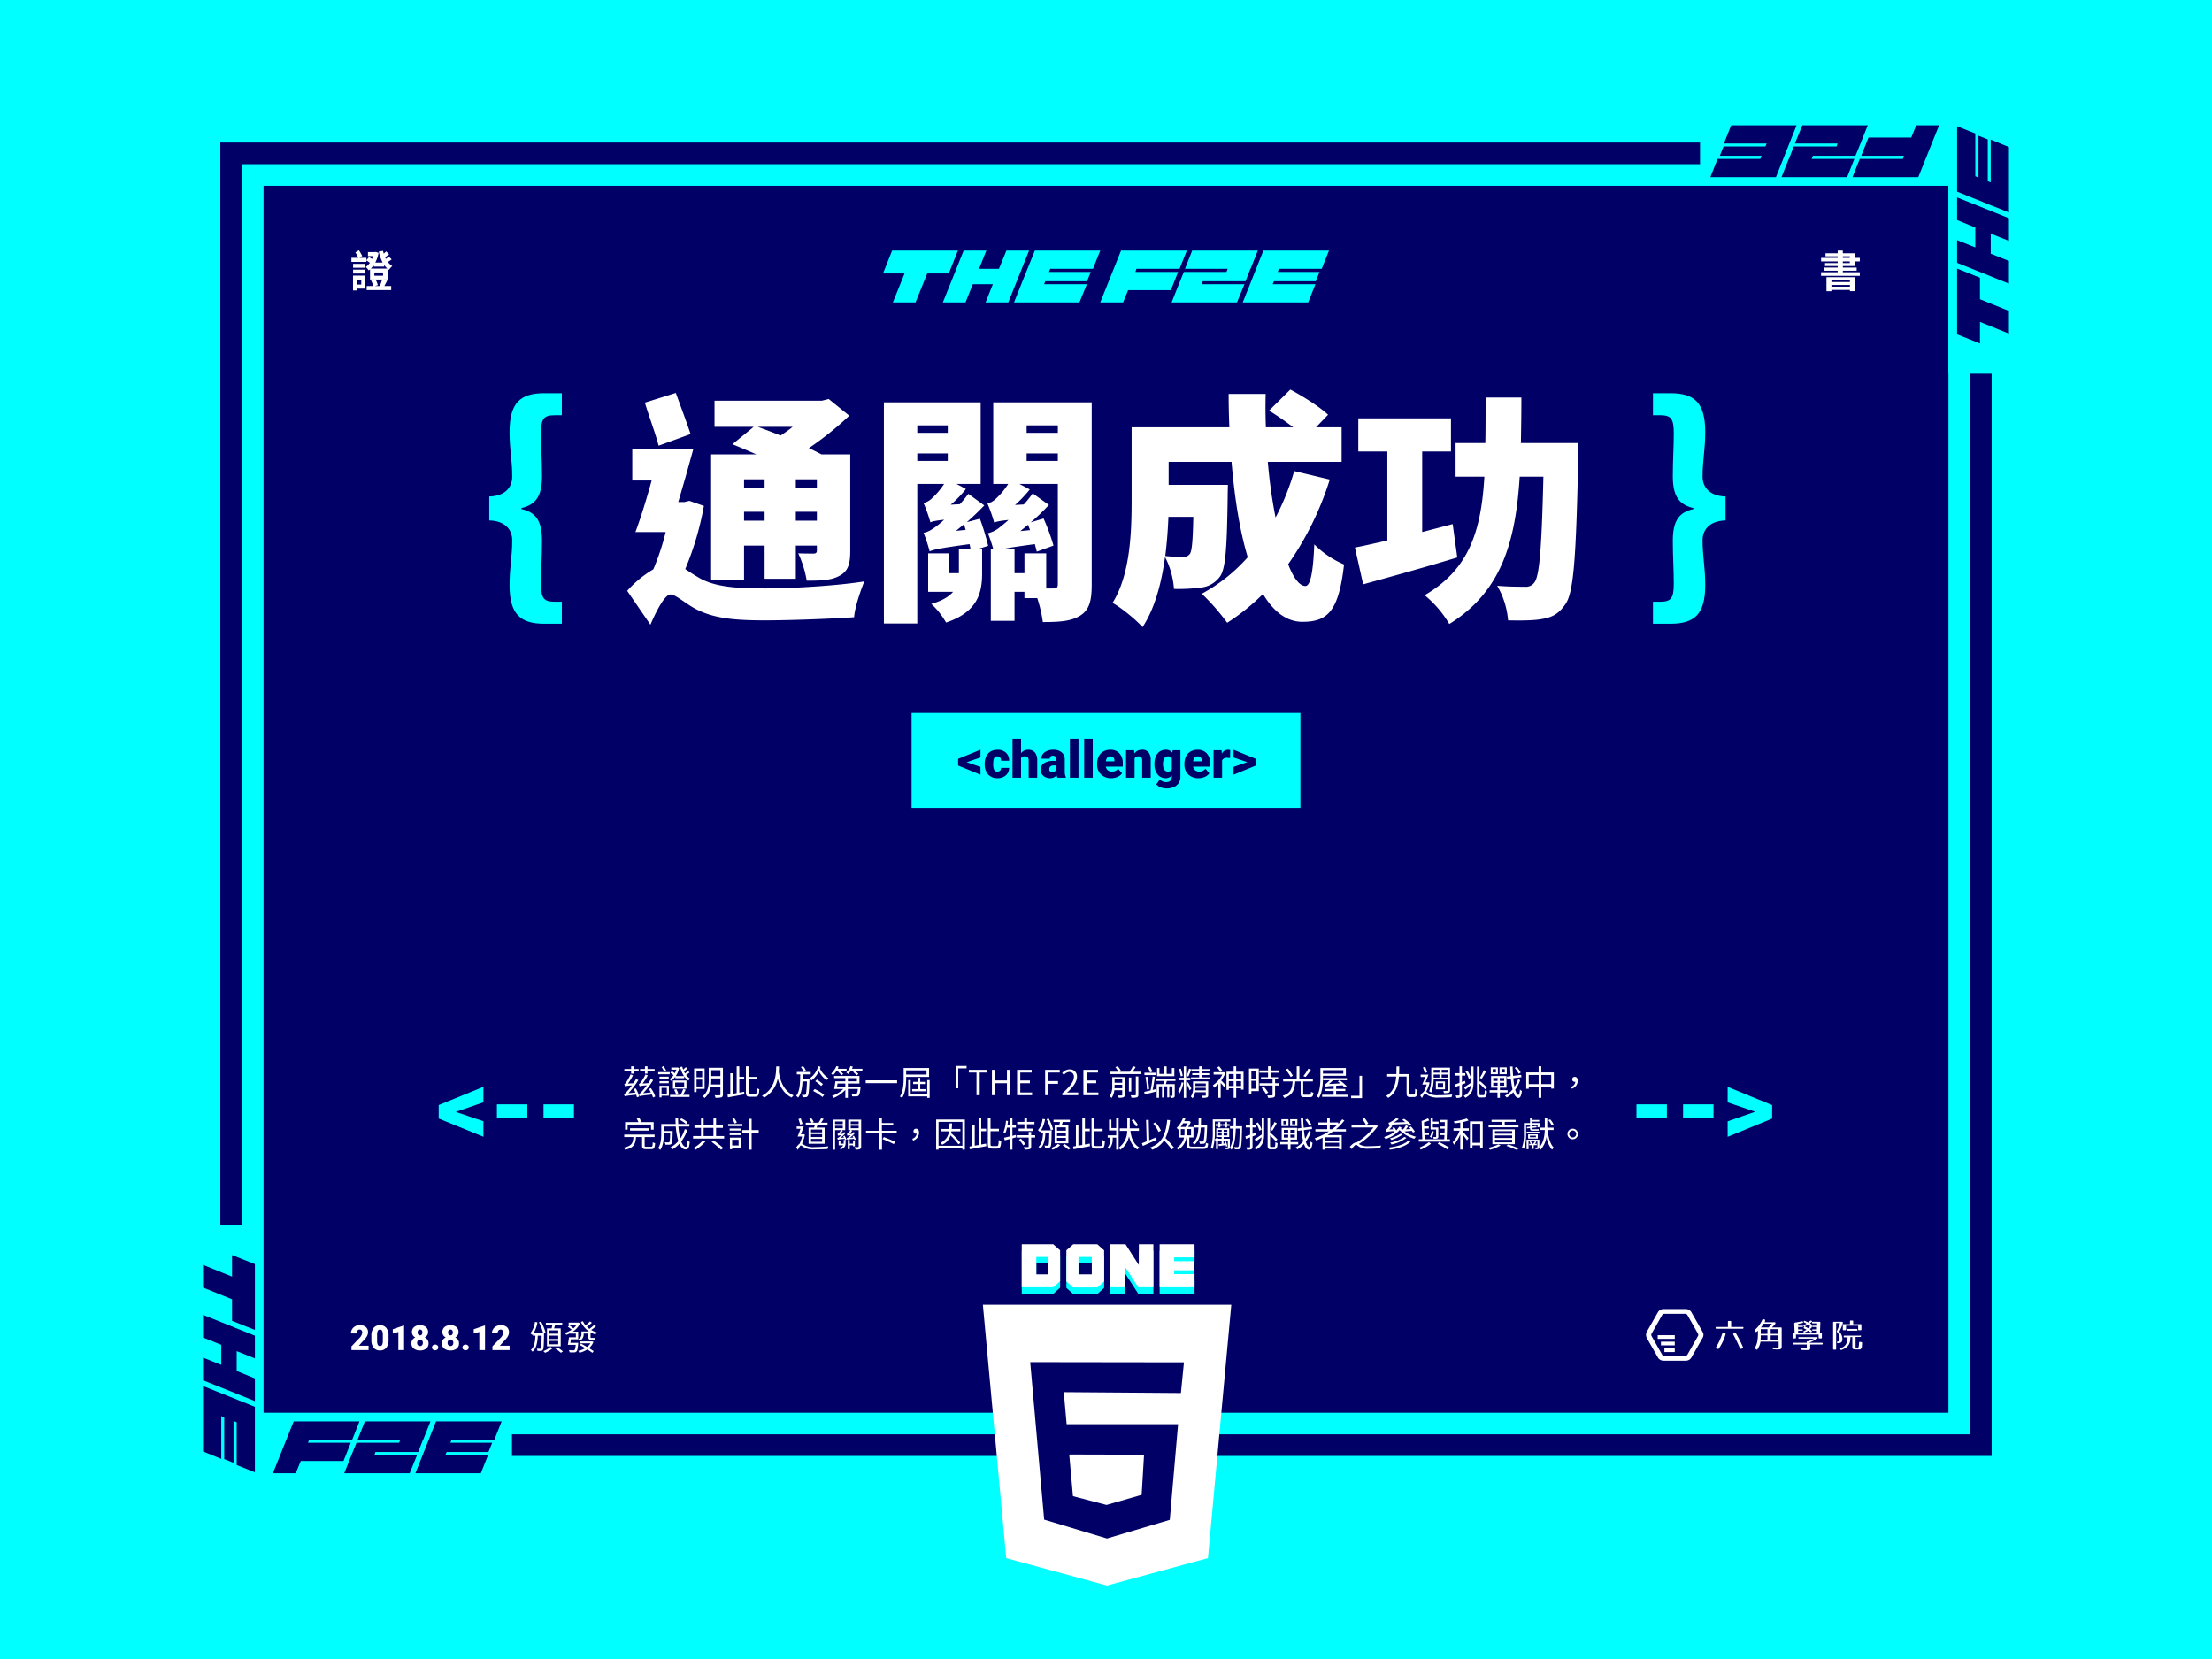 <svg xmlns="http://www.w3.org/2000/svg" xmlns:xlink="http://www.w3.org/1999/xlink" viewBox="0 0 1024 768">
  <defs>
    <style>
      .cls-1 {
        clip-path: url(#clip-certificate-done-6up);
      }

      .cls-2, .cls-8 {
        fill: none;
      }

      .cls-2 {
        stroke: #006;
        stroke-width: 10px;
      }

      .cls-3, .cls-6 {
        fill: aqua;
      }

      .cls-4 {
        fill: #006;
      }

      .cls-5 {
        fill: #fff;
      }

      .cls-6 {
        stroke: rgba(0,0,0,0);
      }

      .cls-7 {
        stroke: none;
      }

      .cls-9 {
        filter: url(#Subtraction_2);
      }
    </style>
    <filter id="Subtraction_2" x="476.909" y="627.563" width="71.181" height="84.656" filterUnits="userSpaceOnUse">
      <feOffset dy="3" input="SourceAlpha"/>
      <feGaussianBlur result="blur"/>
      <feFlood flood-color="aqua"/>
      <feComposite operator="in" in2="blur"/>
      <feComposite in="SourceGraphic"/>
    </filter>
    <clipPath id="clip-certificate-done-6up">
      <rect width="1024" height="768"/>
    </clipPath>
  </defs>
  <g id="certificate-done-6up" class="cls-1">
    <rect class="cls-3" width="1024" height="768"/>
    <g id="Rectangle_8" data-name="Rectangle 8" class="cls-2" transform="translate(102 66)">
      <rect class="cls-7" width="820" height="608"/>
      <rect class="cls-8" x="5" y="5" width="810" height="598"/>
    </g>
    <rect id="Rectangle_21" data-name="Rectangle 21" class="cls-3" width="31" height="120" transform="translate(91 567)"/>
    <rect id="Rectangle_22" data-name="Rectangle 22" class="cls-3" width="31" height="117" transform="translate(237 654) rotate(90)"/>
    <rect id="Rectangle_23" data-name="Rectangle 23" class="cls-3" width="31" height="117" transform="translate(787 86) rotate(-90)"/>
    <path id="Path_29" data-name="Path 29" class="cls-4" d="M0,0H780V568H0Z" transform="translate(122 86)"/>
    <path id="Path_83" data-name="Path 83" class="cls-5" d="M-159.04-56.112v3.92h-9.52v-3.92Zm12.992-24.3a64.249,64.249,0,0,1-5.6,4.032c-3.7-1.456-7.392-2.912-10.64-4.032Zm11.2,24.3v3.92h-9.744v-3.92Zm-9.744,19.152V-41.1h9.744v4.144Zm-23.968,0V-41.1h9.52v4.144Zm0,11.536h9.52V-10.08h14.448V-25.424h9.744V-23.3c0,1.12-.336,1.568-1.568,1.568-1.008,0-4.48,0-7.056-.112a48.887,48.887,0,0,1,3.92,12.656c6.272,0,11.312-.112,15.12-2.24,4.032-2.128,5.04-5.376,5.04-11.648V-67.648H-132.72c-1.68-.9-3.7-1.9-5.824-2.912a144.176,144.176,0,0,0,18.7-15.008l-9.52-7.728-3.136.784h-49.728v12.1h18.144l-9.856,8.064c3.36,1.344,7.28,3.024,11.088,4.7h-20.944V-9.632h15.232Zm-24.752-51.632c-1.68-5.152-4.592-12.88-6.832-19.04l-14.336,4.48c1.9,6.272,5.04,14.672,6.384,19.936Zm-.56,30.912-2.352.56h-2.8c2.352-7.84,4.816-16.576,6.944-24.416H-220.3v14.448h8.96c-2.352,8.624-5.04,17.248-7.5,23.856h14a111.2,111.2,0,0,1-5.712,17.248,49.968,49.968,0,0,0-12.1,9.968L-211.9,11.2c2.576-6.048,6.608-14,9.3-14,2.24,0,6.16,3.584,10.864,6.272,8.064,4.48,17.36,5.712,32.368,5.712,12.992,0,32.032-.784,41.776-1.456.224-4.256,2.912-12.208,4.7-16.576-12.432,2.016-33.6,3.248-45.7,3.248-12.992,0-23.856-.56-31.36-5.264-2.352-1.344-4.256-2.688-5.824-3.7a137.433,137.433,0,0,0,8.624-29.232ZM-70.448-32.256l3.7-3.024.784,2.576ZM-88.368-68.1h14.112v3.472H-88.368Zm14.112-12.992v3.472H-88.368v-3.472Zm8.848,44.8c2.8-2.464,5.6-5.152,8.064-7.728l-7.392-5.376a56.341,56.341,0,0,1-3.92,4.816l-4.256.224a48.124,48.124,0,0,0,7.056-7.28l-4.368-2.352h11.2V-91.728h-44.8V10.64h15.456V-53.984h12.432a34.829,34.829,0,0,1-5.824,6.832,8.084,8.084,0,0,1-3.7,2.016,70.646,70.646,0,0,1,3.136,8.848v.112c.9-.448,2.352-.784,6.384-1.232a39.482,39.482,0,0,1-3.584,3.024c-2.24,1.68-4.144,2.8-5.936,3.024a74.783,74.783,0,0,1,2.8,8.512v.112c1.68-.784,4.368-1.456,18.48-3.36a19.776,19.776,0,0,1,.448,2.24H-69.1v11.2H-73.7V-21.84h-9.632V-4.032h11.536c-1.9,2.24-5.04,4.144-10.08,5.6a35.669,35.669,0,0,1,6.832,8.624C-60.592,5.376-58.352-3.36-58.352-12.544V-23.856h-1.9l4.7-1.456A116.567,116.567,0,0,0-59.36-37.856ZM-28.672-5.6V-21.84h-10.08v9.184h-4.592v-11.2h-5.264c2.688-.56,7.056-1.232,14.672-2.24.336,1.344.672,2.464.9,3.472l7.728-2.8A92.852,92.852,0,0,0-29.9-37.968l-5.936,1.792a95.862,95.862,0,0,0,8.4-8.064l-7.5-5.376a46.329,46.329,0,0,1-4.144,5.152l-4.032.224a58.878,58.878,0,0,0,6.832-7.168L-41.1-53.984H-23.3V-7.616c0,1.456-.448,2.016-1.9,2.016Zm-7.5-26.992-4.48.448c1.232-1.008,2.352-1.9,3.584-2.912Zm12.88-48.5v3.472H-37.744v-3.472ZM-37.744-68.1H-23.3v3.472H-37.744ZM-7.616-91.728H-53.2v37.744h6.944a34.212,34.212,0,0,1-5.936,7.056,8.084,8.084,0,0,1-3.7,2.016,70.645,70.645,0,0,1,3.136,8.848c.9-.448,2.464-.784,6.608-1.232-1.568,1.456-2.912,2.464-3.584,3.024a13.942,13.942,0,0,1-5.936,3.136,69.374,69.374,0,0,1,2.464,7.28h-1.12V9.408h10.976V-4.032h4.592V-1.12h5.936A62,62,0,0,1-30.24,9.968c7.728,0,13.1-.336,17.36-3.024S-7.616-.112-7.616-7.392Zm47.04,52.976c-.224,11.2-.672,15.792-1.568,17.136A3.809,3.809,0,0,1,34.5-20.16c-1.792,0-4.7-.112-8.064-.448.784-6.272,1.232-12.432,1.456-18.144Zm46.7-21.168a114.925,114.925,0,0,1-8.624,21.5,230.585,230.585,0,0,1-3.584-25.76h34.16V-80.192H96.208l5.6-5.824c-3.92-3.7-11.76-8.624-17.472-11.648L74.48-87.92a133.953,133.953,0,0,1,11.2,7.728H73.024c-.224-5.152-.224-10.3-.112-15.456H55.776q0,7.728.336,15.456H10.864v33.6c0,14.672-.56,34.5-8.848,47.712,3.7,1.9,11.088,7.952,13.888,11.2C21.616,3.7,24.752-8.288,26.32-20.16A37.948,37.948,0,0,1,30.464-5.376a81.645,81.645,0,0,0,12.88-.672,12.461,12.461,0,0,0,8.4-5.04c2.688-3.584,3.248-13.888,3.584-36.736,0-1.792.112-5.712.112-5.712H28v-10.64H57.12c1.344,16.128,3.7,31.584,7.5,44.128A77.964,77.964,0,0,1,43.344-3.136,100.06,100.06,0,0,1,55.1,10.3,99.392,99.392,0,0,0,71.68-3.024C76.5,5.04,82.544,9.856,89.936,9.856c11.536,0,16.8-4.7,19.264-26.544a43.391,43.391,0,0,1-13.776-9.3C94.864-12.32,93.52-6.72,91.28-6.72c-2.688,0-5.488-3.7-7.952-10.08A142.14,142.14,0,0,0,102.592-56Zm73.36,24.528c-4.592,1.232-9.408,2.464-14.112,3.7v-37.3H158.7V-84.336h-42.9v15.344h13.44v41.216c-5.6,1.232-10.752,2.464-15.008,3.248L118.048-7.5c12.656-3.472,28.784-7.952,43.568-12.432Zm31.584-37.52c.112-6.72.224-13.776.224-21.056H174.72c0,7.392,0,14.448-.112,21.056H160.832v15.568H174.16c-1.456,24.864-6.944,42.9-27.664,54.88A49.833,49.833,0,0,1,157.92,10.864C182-4.032,188.608-27.1,190.512-57.344h10.976c-.784,32.48-1.792,45.92-4.144,48.944a4.731,4.731,0,0,1-4.368,2.016c-2.576,0-7.5,0-12.88-.448a38.162,38.162,0,0,1,5.04,16.016c6.048.112,11.984.112,15.9-.672,4.48-.784,7.5-2.24,10.64-6.832,3.92-5.488,4.928-22.288,5.936-67.424.112-2.016.112-7.168.112-7.168Z" transform="translate(513 278)"/>
    <path id="Path_70" data-name="Path 70" class="cls-5" d="M8.633,0H.7V-1.719L4.352-5.562A4.364,4.364,0,0,0,5.7-8.008a1.7,1.7,0,0,0-.32-1.117,1.144,1.144,0,0,0-.93-.383A1.158,1.158,0,0,0,3.477-9,2.1,2.1,0,0,0,3.1-7.719H.461A3.736,3.736,0,0,1,.984-9.652a3.671,3.671,0,0,1,1.453-1.387,4.317,4.317,0,0,1,2.078-.5,4.246,4.246,0,0,1,2.84.852,3.04,3.04,0,0,1,1,2.445A3.551,3.551,0,0,1,8.1-6.934,5.739,5.739,0,0,1,7.324-5.6a19.581,19.581,0,0,1-1.7,1.871l-1.469,1.7H8.633Zm9.227-4.648a5.431,5.431,0,0,1-1.035,3.555A3.577,3.577,0,0,1,13.906.156,3.6,3.6,0,0,1,10.969-1.1,5.423,5.423,0,0,1,9.93-4.648V-6.727a5.431,5.431,0,0,1,1.035-3.555,3.586,3.586,0,0,1,2.926-1.25,3.587,3.587,0,0,1,2.93,1.258,5.436,5.436,0,0,1,1.039,3.555ZM15.227-7.062a4.057,4.057,0,0,0-.32-1.832A1.071,1.071,0,0,0,13.891-9.5a1.045,1.045,0,0,0-.988.563,3.822,3.822,0,0,0-.332,1.7v2.906a4.088,4.088,0,0,0,.32,1.863,1.075,1.075,0,0,0,1.016.59,1.06,1.06,0,0,0,.992-.574,3.9,3.9,0,0,0,.328-1.8ZM25.063,0H22.422V-8.406l-2.594.758v-2l4.992-1.727h.242Zm11.1-8.336a2.626,2.626,0,0,1-.41,1.461,2.987,2.987,0,0,1-1.129,1.016,3.287,3.287,0,0,1,1.289,1.09,2.812,2.812,0,0,1,.477,1.637A2.977,2.977,0,0,1,35.34-.727a4.364,4.364,0,0,1-2.895.883A4.443,4.443,0,0,1,29.523-.73a2.956,2.956,0,0,1-1.07-2.4,2.848,2.848,0,0,1,.469-1.617A3.187,3.187,0,0,1,30.25-5.859a3,3,0,0,1-1.141-1.016A2.608,2.608,0,0,1,28.7-8.336,2.919,2.919,0,0,1,29.7-10.68a4.051,4.051,0,0,1,2.719-.859,4.076,4.076,0,0,1,2.734.859A2.919,2.919,0,0,1,36.164-8.336ZM33.75-3.344a1.5,1.5,0,0,0-.363-1.082A1.265,1.265,0,0,0,32.43-4.8a1.278,1.278,0,0,0-.961.379A1.492,1.492,0,0,0,31.1-3.344a1.5,1.5,0,0,0,.371,1.074,1.274,1.274,0,0,0,.973.395,1.224,1.224,0,0,0,.945-.391A1.532,1.532,0,0,0,33.75-3.344ZM32.422-9.508a.973.973,0,0,0-.809.348,1.509,1.509,0,0,0-.277.965,1.6,1.6,0,0,0,.281.984.97.97,0,0,0,.828.375.931.931,0,0,0,.809-.375,1.65,1.65,0,0,0,.27-.984,1.512,1.512,0,0,0-.277-.961A.986.986,0,0,0,32.422-9.508ZM39.43-2.555a1.5,1.5,0,0,1,1.039.371,1.218,1.218,0,0,1,.414.949,1.218,1.218,0,0,1-.414.949A1.5,1.5,0,0,1,39.43.086a1.486,1.486,0,0,1-1.043-.375,1.226,1.226,0,0,1-.41-.945,1.226,1.226,0,0,1,.41-.945A1.486,1.486,0,0,1,39.43-2.555ZM50.266-8.336a2.626,2.626,0,0,1-.41,1.461,2.987,2.987,0,0,1-1.129,1.016,3.287,3.287,0,0,1,1.289,1.09,2.812,2.812,0,0,1,.477,1.637A2.977,2.977,0,0,1,49.441-.727a4.364,4.364,0,0,1-2.895.883A4.443,4.443,0,0,1,43.625-.73a2.956,2.956,0,0,1-1.07-2.4,2.848,2.848,0,0,1,.469-1.617,3.187,3.187,0,0,1,1.328-1.109,3,3,0,0,1-1.141-1.016A2.608,2.608,0,0,1,42.8-8.336,2.919,2.919,0,0,1,43.8-10.68a4.051,4.051,0,0,1,2.719-.859,4.076,4.076,0,0,1,2.734.859A2.919,2.919,0,0,1,50.266-8.336ZM47.852-3.344a1.5,1.5,0,0,0-.363-1.082,1.265,1.265,0,0,0-.957-.379,1.278,1.278,0,0,0-.961.379A1.492,1.492,0,0,0,45.2-3.344a1.5,1.5,0,0,0,.371,1.074,1.274,1.274,0,0,0,.973.395,1.224,1.224,0,0,0,.945-.391A1.532,1.532,0,0,0,47.852-3.344ZM46.523-9.508a.973.973,0,0,0-.809.348,1.509,1.509,0,0,0-.277.965,1.6,1.6,0,0,0,.281.984.97.97,0,0,0,.828.375.931.931,0,0,0,.809-.375,1.65,1.65,0,0,0,.27-.984,1.512,1.512,0,0,0-.277-.961A.986.986,0,0,0,46.523-9.508Zm7.008,6.953a1.5,1.5,0,0,1,1.039.371,1.218,1.218,0,0,1,.414.949,1.218,1.218,0,0,1-.414.949,1.5,1.5,0,0,1-1.039.371,1.486,1.486,0,0,1-1.043-.375,1.226,1.226,0,0,1-.41-.945,1.226,1.226,0,0,1,.41-.945A1.486,1.486,0,0,1,53.531-2.555Zm9,2.555H59.891V-8.406L57.3-7.648v-2l4.992-1.727h.242ZM73.9,0H65.961V-1.719l3.656-3.844a4.364,4.364,0,0,0,1.352-2.445,1.7,1.7,0,0,0-.32-1.117,1.144,1.144,0,0,0-.93-.383A1.158,1.158,0,0,0,68.742-9a2.1,2.1,0,0,0-.375,1.277H65.727a3.736,3.736,0,0,1,.523-1.934A3.671,3.671,0,0,1,67.7-11.039a4.317,4.317,0,0,1,2.078-.5,4.246,4.246,0,0,1,2.84.852,3.04,3.04,0,0,1,1,2.445,3.551,3.551,0,0,1-.25,1.309A5.739,5.739,0,0,1,72.59-5.6a19.581,19.581,0,0,1-1.7,1.871l-1.469,1.7H73.9Z" transform="translate(162 625)"/>
    <rect id="Rectangle_9" data-name="Rectangle 9" class="cls-3" width="180" height="44" transform="translate(422 330)"/>
    <g id="Page-1_1_" transform="translate(-11 3.4)">
      <g id="天瓏_1_" transform="translate(-9 -171)">
        <g id="hexschool-logo_1_" transform="translate(9 171)">
          <path id="Fill-12_1_" class="cls-5" d="M797.1,615l-5,8.8a1.374,1.374,0,0,1-.8.5h-10a1.374,1.374,0,0,1-.8-.5l-5-8.8a1.388,1.388,0,0,1,0-.9l5-8.8a1.374,1.374,0,0,1,.8-.5h10a1.374,1.374,0,0,1,.8.5l5,8.8a1.387,1.387,0,0,1,0,.9m2.1-1.8-5.3-9.3a3.037,3.037,0,0,0-2.3-1.3H780.9a3.037,3.037,0,0,0-2.3,1.3l-5.3,9.3a3.185,3.185,0,0,0,0,2.7l5.3,9.3a3.037,3.037,0,0,0,2.3,1.3h10.7a3.037,3.037,0,0,0,2.3-1.3l5.3-9.3a2.616,2.616,0,0,0,0-2.7"/>
          <path id="Fill-13_1_" class="cls-5" d="M778.4,616.4h7.9v-1.7h-7.9Z"/>
          <path id="Fill-14_1_" class="cls-5" d="M779.9,619.4h6.4v-1.7h-6.4Z"/>
          <path id="Fill-15_1_" class="cls-5" d="M781.5,622.5h4.8v-1.7h-4.8Z"/>
          <path id="Fill-16_1_" class="cls-5" d="M814.6,613.8a56.9,56.9,0,0,1,3.3,6.5.365.365,0,0,1-.2.5l-.7.2a.365.365,0,0,1-.5-.2c-1-2.3-2-4.4-3.1-6.4-.1-.2-.1-.4.2-.6l.5-.3a.544.544,0,0,1,.5.3m-4.8.6a24.211,24.211,0,0,1-3.1,6.5c-.2.2-.3.2-.6.1l-.5-.3c-.2-.1-.3-.3-.1-.6a27.129,27.129,0,0,0,2.8-6.2c.1-.3.3-.4.5-.3l.7.2a.419.419,0,0,1,.3.6m8.3-3.1h0c0,.3-.1.4-.4.4H805.6c-.3,0-.4-.1-.4-.4h0c0-.3.1-.4.4-.4h5.3v-2.4c0-.3.1-.4.4-.4h.7c.3,0,.4.1.4.4v2.4h5.3c.3-.1.4.1.4.4"/>
          <path id="Fill-17_1_" class="cls-5" d="M830.7,617.1h3.5v-2.3h-3.5Zm0-3h3.5v-2.2h-3.5Zm-4.5-3h3.5a13.589,13.589,0,0,0,1.6-1.7h-3.9a13.6,13.6,0,0,1-1.2,1.7Zm-.1,3h3.1v-2.2h-3.1Zm-.1,3h3.2v-2.3h-3.1a16.963,16.963,0,0,1-.1,2.3Zm2.1-8.9c-.1.1-.1.3-.2.5h4.6c.3,0,.4.1.4.4h0c0,.2,0,.4-.2.5a16.662,16.662,0,0,1-1.4,1.5h4.1c.3,0,.4.1.4.4v8c0,1.6-.2,1.8-2,1.8a17.36,17.36,0,0,1-1.8-.1.366.366,0,0,1-.4-.4c0-.3.1-.4.4-.4,1,0,1.5.1,1.7.1.7,0,.7,0,.7-1v-1.8H826a8.9,8.9,0,0,1-1.4,3.5c-.2.2-.4.3-.6.1l-.4-.4a.471.471,0,0,1-.1-.6c.9-1.5,1.3-3.3,1.3-6.5v-1.2l-.6.5c-.2.2-.4.1-.6-.1l-.2-.3a.471.471,0,0,1,.1-.6,12.53,12.53,0,0,0,3.3-4.5.55.55,0,0,1,.5-.3l.6.1a.83.83,0,0,1,.2.8Z"/>
          <path id="Fill-18_1_" class="cls-5" d="M846.4,610.6a7.574,7.574,0,0,1,1.6.9,4.637,4.637,0,0,0,1-1c-.3-.2-.6-.4-1-.7a11.6,11.6,0,0,1-1.6.8m3.3-2.1a5.718,5.718,0,0,1-.8.7l.8.6c.2.2.3.4.1.6l-.2.2h0c.3.1.3.3.1.5a8.172,8.172,0,0,1-.9.8l.8.6a.471.471,0,0,1,.1.6v.1a.471.471,0,0,1-.6.1c-.5-.3-.8-.6-1-.7-.4.2-.9.5-1.6.8a.661.661,0,0,1-.6-.1c-.2-.2-.1-.4.2-.5l1.2-.6a4.073,4.073,0,0,0-1.1-.6c-.3-.1-.3-.3-.1-.6l.1-.2-.2-.2c-.2-.2-.2-.4.1-.6l1.2-.6a4.073,4.073,0,0,0-1.1-.6c-.3-.1-.3-.3-.1-.6.1-.2.3-.2.5-.1.6.3,1.1.5,1.5.7.2-.2.5-.4.8-.7.2-.2.3-.2.6-.1l.2.1c.2-.1.2.2,0,.4m-7.5.3c.9-.1,1.9-.3,3-.5.3-.1.4.1.5.3a.55.55,0,0,1-.3.5,11.792,11.792,0,0,0-2,.4v.8h1.9c.3,0,.4.1.4.4,0,.1-.1.2-.4.2h-1.9V612h1.8c.3,0,.4.1.4.4,0,.1-.1.2-.4.2h-1.8v1.2h8.7v-1.2h-1.8c-.3,0-.4-.1-.4-.4,0-.1.1-.2.4-.2h1.8v-1.1h-1.8c-.3,0-.4-.1-.4-.4,0-.1.1-.2.4-.2h1.9v-1.1h-2c-.3,0-.4-.1-.4-.4,0-.2.1-.3.4-.3h3.1a.366.366,0,0,1,.4.4l-.2,4.8h.5c.3,0,.4.1.4.4v1.7c0,.3-.1.4-.4.4h-.7c-.3,0-.4-.1-.4-.4v-1.4H842.4v1.4c0,.3-.1.4-.4.4h-.7c-.3,0-.4-.1-.4-.4v-1.7c0-.3.1-.4.4-.4h.5l-.2-4.5c.2-.2.4-.4.6-.4m10.2,7.1a.55.55,0,0,1-.3.5,30.089,30.089,0,0,1-3.6,1.8h5.9c.3,0,.4.1.4.4a.366.366,0,0,1-.4.4H849v1.6c0,.9-.2,1-2,1a16.237,16.237,0,0,1-2.1-.1.43.43,0,0,1-.4-.4c0-.3.1-.4.4-.4,1,0,1.6.1,1.9.1.7,0,.6.1.6-.6V619h-5.9c-.3,0-.4-.1-.4-.4a.366.366,0,0,1,.4-.4h5.9v-.3c0-.3.1-.4.4-.4h.4c.7-.3,1.6-.7,2.6-1.2h-6.9c-.3,0-.4-.1-.4-.4,0-.2.1-.3.4-.3H852c.2-.1.4.1.4.3"/>
          <path id="Fill-19_1_" class="cls-5" d="M870.9,612.2c0,.3-.1.4-.4.4h-4.2c-.3,0-.4-.1-.4-.4a.366.366,0,0,1,.4-.4h4.2c.3.1.4.2.4.4m1.8-2.2v2c0,.3-.1.4-.4.4h-.7c-.3,0-.4-.1-.4-.4v-1.7h-5.6V612c0,.3-.1.4-.4.4h-.7c-.3,0-.4-.1-.4-.4v-2c0-.3.1-.4.4-.4h2.9v-1.3c0-.3.1-.4.4-.4h.7c.3,0,.4.1.4.4v1.3h3.3c.4-.1.5.1.5.4m-.2,5.1c0,.3-.1.4-.4.4H870v4.3c0,.7-.1.7.7.7.5,0,.6,0,.7-.4a11.349,11.349,0,0,0,.2-1.9.366.366,0,0,1,.4-.4l.6.1a.366.366,0,0,1,.4.4,4.87,4.87,0,0,1-.1,1.2,1.845,1.845,0,0,1-.5,1.6.952.952,0,0,1-.7.2h-1c-1.9,0-2.2-.2-2.2-1.1v-4.6h-.9c0,3.2-1,4.7-4.1,5.9a.365.365,0,0,1-.5-.2v-.1c-.2-.2-.1-.4.2-.5,2.2-.9,3-2.2,3.1-5h-1.4c-.3,0-.4-.1-.4-.4s.1-.4.4-.4h7.3c.2-.2.3-.1.3.2m-8.5-5.5c-.8,2.1-1.2,2.8-1.5,3.5a4.9,4.9,0,0,1,1.4,3.4c0,1.3-.6,1.9-2.1,1.9a.4.4,0,0,1,0-.8h-.1c.7,0,.9-.3.9-1.4a4.409,4.409,0,0,0-1.1-2.9.471.471,0,0,1-.1-.6,30.024,30.024,0,0,0,1.4-3.6H861V621c0,.3-.1.4-.4.4H860c-.3,0-.4-.1-.4-.4V608.9c0-.3.1-.4.4-.4h3.7c.3,0,.4.1.4.4v.2c0,.2-.1.3-.1.5"/>
        </g>
      </g>
    </g>
    <path id="Path_69" data-name="Path 69" class="cls-5" d="M10.576-9.952h1.168v-1.12h3.312v-1.056H11.744v-1.248H10.576v1.248H8.32v1.056h2.256Zm-6.4-.016H5.344v-1.1h2.32v-1.056H5.344v-1.248H4.176v1.248H1.024v1.056H4.176ZM5.328-2.832a13.813,13.813,0,0,1,.8,1.616L2.88-.9a37.873,37.873,0,0,0,4.64-6.1l-1.088-.48c-.368.656-.768,1.312-1.2,1.936l-2.56.176A23.272,23.272,0,0,0,5.024-9.184L3.888-9.632A18.451,18.451,0,0,1,1.84-5.92c-.336.448-.592.752-.864.816a10.283,10.283,0,0,1,.384.992,16.143,16.143,0,0,1,3.168-.416A26.3,26.3,0,0,1,2.24-1.712,3.808,3.808,0,0,1,.8-.48a6.977,6.977,0,0,1,.416.992c.368-.16.96-.256,5.28-.752A7.173,7.173,0,0,1,6.848.976L7.888.624A13.941,13.941,0,0,0,6.3-3.152Zm10,3.44a14.452,14.452,0,0,0-2-3.872l-.96.4a15.328,15.328,0,0,1,.944,1.584L9.76-.928a38.223,38.223,0,0,0,4.624-6.064l-1.1-.48c-.352.64-.768,1.3-1.168,1.9l-2.656.192a24.239,24.239,0,0,0,2.432-3.776l-1.1-.432A19.6,19.6,0,0,1,8.624-5.92c-.352.432-.64.736-.912.8a4.068,4.068,0,0,1,.384.992,16.329,16.329,0,0,1,3.328-.432A32.319,32.319,0,0,1,9.152-1.728C8.544-1.04,8.1-.592,7.712-.512a7.567,7.567,0,0,1,.4.992C8.5.32,9.1.192,13.776-.32a9.445,9.445,0,0,1,.512,1.392Zm5.04-12.048A13.378,13.378,0,0,0,19.12-13.5l-.816.512a14.925,14.925,0,0,1,1.2,2.144Zm1.664.768H16.7V-9.7h5.328Zm-.464,2.1H17.312v.944h4.256ZM17.312-5.552h4.256V-6.5H17.312Zm3.376,2.176v2.64H18.24v-2.64Zm.96-.992H17.3V1.008h.944V.256h3.408Zm2.96-3.5h4.128V-8.72A7.422,7.422,0,0,0,30.7-6.752a3.181,3.181,0,0,1,.8-.864,6.876,6.876,0,0,1-1.9-1.776,11.842,11.842,0,0,0,1.632-1.12l-.72-.656A13.343,13.343,0,0,1,29.136-10.1a8.62,8.62,0,0,1-.512-.928,13.072,13.072,0,0,0,1.584-1.3l-.72-.656a14.588,14.588,0,0,1-1.216,1.12,13.517,13.517,0,0,1-.448-1.36l-.992.192A13.533,13.533,0,0,0,28.64-8.848H24.832A10.743,10.743,0,0,0,26.4-12.592l-.688-.24L25.5-12.8H22.768v.976H25.1a8.624,8.624,0,0,1-.736,1.664,11.117,11.117,0,0,0-1.376-.976l-.656.768a10.77,10.77,0,0,1,1.472,1.12A6.437,6.437,0,0,1,21.936-7.44a5.61,5.61,0,0,1,.72.8,7.756,7.756,0,0,0,1.952-1.888ZM28.72-3.936H24.544v-1.9H28.72Zm1.072-2.848H23.52v3.792h6.272ZM26.032-.512a7.638,7.638,0,0,0-.96-2.272l-1.04.272a7.463,7.463,0,0,1,.928,2.32Zm2.24-2.336a17.466,17.466,0,0,1-1.2,2.688h-4.88V.816H31.2V-.16H28.192c.4-.688.864-1.6,1.232-2.384Zm8.784-8.464v3.024H34.448v-3.024Zm-2.608,7.28V-7.2h2.608v3.168Zm3.728,1.1V-12.4H33.328V-1.456h1.12V-2.928ZM41.168-4.96a18.78,18.78,0,0,0,.1-2.08v-.72h4.224v2.8Zm4.32-6.624v2.736H41.264v-2.736Zm1.168-1.12H40.1V-7.04c0,2.464-.272,5.488-2.816,7.568a3.769,3.769,0,0,1,.88.784,8.336,8.336,0,0,0,2.848-5.184h4.48V-.336c0,.272-.112.368-.384.384-.288,0-1.3.016-2.3-.016A4.091,4.091,0,0,1,43.216,1.2,9.518,9.518,0,0,0,45.984.976c.5-.208.672-.56.672-1.312ZM54.24-1.184V-7.328H56.5V-8.48H54.24v-4.9H53.024V-.96l-1.792.3v-9.5H50.064V-.448c-.464.08-.9.144-1.28.208l.192,1.264c2-.384,4.9-.912,7.616-1.424l-.1-1.2Zm5.088.72c-.672,0-.784-.16-.784-.992V-7.328h3.888V-8.464H58.544v-4.912H57.3V-1.488C57.3.24,57.7.7,59.184.7H61.6c1.424,0,1.744-.9,1.9-3.456A4.2,4.2,0,0,1,62.352-3.3C62.272-1.04,62.16-.464,61.5-.464Zm12-12.864C71.28-10.9,71.376-3.12,64.736.24a3.8,3.8,0,0,1,.96.928A12.816,12.816,0,0,0,72.032-7.7c.768,2.976,2.48,6.928,6.48,8.8A3.629,3.629,0,0,1,79.376.1c-5.648-2.512-6.608-9.2-6.848-11.1.08-.944.1-1.744.112-2.32Zm13.84,2.112a9.567,9.567,0,0,0-1.376-2.224l-1.04.4a10.01,10.01,0,0,1,1.312,2.272ZM83.552-7.44c.032-.7.048-1.456.064-2.208h3.7v-1.1H80.864v1.1h1.584C82.4-5.312,82.256-1.76,80.544.3a3.079,3.079,0,0,1,.9.864C82.864-.56,83.328-3.184,83.5-6.352h2.064c-.16,4.144-.352,5.664-.64,6.016a.466.466,0,0,1-.48.208c-.224,0-.672,0-1.216-.048A2.973,2.973,0,0,1,83.52.912,8.631,8.631,0,0,0,84.992.9,1.092,1.092,0,0,0,85.9.4c.448-.576.624-2.288.816-7.3.016-.16.016-.544.016-.544Zm4.864,5.488A22.687,22.687,0,0,1,92.736.864l.8-1.04a24.436,24.436,0,0,0-4.368-2.672ZM92.96-5.136a20.222,20.222,0,0,0-2.8-2.1l-.768.768a22.634,22.634,0,0,1,2.752,2.208Zm-2.176-8.336a9.8,9.8,0,0,1-4,5.7,4.52,4.52,0,0,1,.832.944,10.391,10.391,0,0,0,3.456-4.256,12.259,12.259,0,0,0,3.552,4.16A4.677,4.677,0,0,1,95.5-7.9a11.042,11.042,0,0,1-3.92-4.352,8.082,8.082,0,0,0,.288-.88Zm9.84,2.192-.608.464a11.577,11.577,0,0,1,1.52,1.632l.784-.656a11.076,11.076,0,0,0-1.44-1.44H103.9v-.96h-4.1q.24-.48.432-.96l-1.04-.288A9.944,9.944,0,0,1,96.784-10a5.628,5.628,0,0,1,.832.784,10.929,10.929,0,0,0,1.632-2.064Zm2.7,5.872V-3.92h-3.84c.08-.464.16-.992.24-1.488Zm1.168-2.48h4.192v1.472H104.5Zm0,3.968V-5.408h5.36V-8.9H98.16v1.008h5.168v1.472H98.72c-.128,1.136-.352,2.56-.56,3.52h4.224a13.6,13.6,0,0,1-5.2,3.2,4.319,4.319,0,0,1,.768.944,14.663,14.663,0,0,0,5.376-3.7v3.68H104.5V-2.9H109.1a4.917,4.917,0,0,1-.544,2.288.859.859,0,0,1-.576.128,18.031,18.031,0,0,1-1.808-.08,2.668,2.668,0,0,1,.32,1.1c.816.032,1.6.032,2.016,0a1.257,1.257,0,0,0,.992-.4c.416-.384.624-1.36.848-3.568.016-.176.032-.5.032-.5Zm1.9-8.3c.144-.336.288-.656.416-1.008l-1.1-.256a6.746,6.746,0,0,1-1.984,2.976,5.614,5.614,0,0,1,.9.7,8.635,8.635,0,0,0,1.216-1.472h1.792l-.688.56a15.828,15.828,0,0,1,1.648,1.552l.784-.672a13.114,13.114,0,0,0-1.584-1.44h3.44v-.944Zm6.368,5.344v1.3H127.3v-1.3ZM140.912-11.5v1.936h-9.424V-11.5Zm1.184,3.04v-4.128H130.32v4.656c0,2.544-.144,6.08-1.744,8.576a4.439,4.439,0,0,1,1.04.608c1.648-2.608,1.872-6.5,1.872-9.184v-.528ZM134.256-2.8v.992h6.3V-2.8H138V-5.152h2.208V-6.16H138v-1.9h-1.088v1.9H134.72v1.008h2.192V-2.8Zm6.976-4.192v6.48h-7.648V-6.976h-1.152V.544h8.8v.688h1.136V-6.992ZM154.4-3.184h1.184v-9.248h3.872v-1.1H154.4ZM164.048,0h1.488V-10.48h3.552v-1.248H160.5v1.248h3.552Zm7.136,0h1.488V-5.536h5.472V0h1.472V-11.728h-1.472v4.912h-5.472v-4.912h-1.488Zm11.648,0h6.944V-1.264H184.32V-5.536h4.448V-6.8H184.32v-3.68h5.28v-1.248h-6.768Zm12.992,0h1.488V-5.264h4.48V-6.512h-4.48V-10.48h5.28v-1.248h-6.768Zm7.936,0h7.376V-1.264h-3.248c-.592,0-1.312.064-1.92.112,2.752-2.608,4.592-4.992,4.592-7.328a3.218,3.218,0,0,0-3.408-3.472,4.486,4.486,0,0,0-3.456,1.728l.848.832a3.284,3.284,0,0,1,2.432-1.36,2.062,2.062,0,0,1,2.16,2.32c0,2.016-1.7,4.352-5.376,7.568Zm9.776,0h6.944V-1.264h-5.456V-5.536h4.448V-6.8h-4.448v-3.68h5.28v-1.248h-6.768Zm14.4-3.232c.032-.464.048-.9.048-1.328v-.272h3.52v1.6ZM231.5-7.376V-5.76h-3.52V-7.376Zm1.152-.976H226.9V-4.56A8.932,8.932,0,0,1,225.712.592a2.973,2.973,0,0,1,.9.688,7.816,7.816,0,0,0,1.248-3.568H231.5V-.16c0,.208-.064.272-.3.288-.208.016-.928.016-1.728-.016a5.471,5.471,0,0,1,.384,1.04A6.5,6.5,0,0,0,232.08.96c.432-.192.576-.5.576-1.1Zm5.152,8.08c0,.24-.08.3-.352.32-.24.016-1.1.016-2.08-.016a4.721,4.721,0,0,1,.432,1.136A7.815,7.815,0,0,0,238.336.96c.48-.192.64-.512.64-1.232v-8.4h-1.168ZM235.7-8.192h-1.1v6.5h1.1Zm.608-2.672c.464-.656.992-1.44,1.424-2.176l-1.248-.416a18.048,18.048,0,0,1-1.5,2.592h-4.768l.784-.3a10.867,10.867,0,0,0-1.6-2.24l-1.088.416a10.973,10.973,0,0,1,1.456,2.128h-3.92v1.088h14.208v-1.088Zm19.328-1.728H254.5v2.736H252.08v-3.5h-1.136v3.5h-2.208v-2.736h-1.1V-8.8h8Zm-10.16,1.68a12.575,12.575,0,0,0-1.12-2.3l-.992.32a14.845,14.845,0,0,1,1.056,2.368Zm1.648.512h-5.328v1.1h5.328Zm-3.184,7.584a40.82,40.82,0,0,0-.736-5.712l-.912.16a42.888,42.888,0,0,1,.688,5.712Zm1.632.384c.384-1.7.784-4.144,1.056-6.048l-1.04-.192a59.743,59.743,0,0,1-.944,6.464c-1.136.256-2.16.512-2.96.688l.256,1.152c1.5-.352,3.44-.864,5.3-1.344l-.128-1.1ZM256.16-6.576V-7.632h-9.216v1.056h3.888c-.1.48-.192,1.008-.288,1.456h-3.088V1.216h1.072V-4.1h1.408V1.072h.944V-4.1h1.472v5.12h.944V-4.1h1.456V.128c0,.128-.032.176-.176.176a9.268,9.268,0,0,1-.976,0,3.465,3.465,0,0,1,.352.96,3.176,3.176,0,0,0,1.456-.192c.336-.176.416-.432.416-.928V-5.12h-4.112c.16-.448.3-.96.464-1.456Zm6.288-5.744a24.943,24.943,0,0,1-1.088,3.408l.768.272c.416-.832.928-2.224,1.344-3.328Zm-2.912,3.36a27.911,27.911,0,0,0-.9-3.36l-.88.208a30.909,30.909,0,0,1,.864,3.376ZM259.056-6a12.59,12.59,0,0,1-1.648,4.128A6.6,6.6,0,0,1,257.984-.7a14.084,14.084,0,0,0,1.856-5.04Zm4-.928v-1.1h-1.968V-13.36h-1.072v5.312H257.68v1.12h2.336v8.16h1.072v-8.16ZM261.28-5.536c.32.624,1.168,2.528,1.44,3.312l.816-.88c-.224-.48-1.312-2.464-1.6-2.88Zm4.064,3.312c.032-.416.048-.816.048-1.184h4.8v1.184Zm4.848-3.216v1.184h-4.8V-5.44Zm1.12-.944H264.3V-3.44A6.535,6.535,0,0,1,263.248.64a3.85,3.85,0,0,1,.832.784,5.874,5.874,0,0,0,1.152-2.8h4.96v1.36c0,.176-.048.24-.256.24-.192.016-.848.016-1.568-.016a3.824,3.824,0,0,1,.336.992,6.059,6.059,0,0,0,2.064-.176c.432-.176.544-.464.544-1.04ZM268.3-8.24V-9.328h3.488v-.864H268.3v-.976h3.776v-.912H268.3v-1.3h-1.168v1.3h-3.6v.912h3.6v.976h-3.2v.864h3.2V-8.24H263.36v.912h8.88V-8.24Zm9.568-3.1a14.075,14.075,0,0,0-1.488-2.032l-.912.544a14.113,14.113,0,0,1,1.44,2.1Zm.784.656-.208.048h-4.624v1.088h4.032a13.161,13.161,0,0,1-4.368,4.944,4.149,4.149,0,0,1,.528,1.136,14.981,14.981,0,0,0,2-1.744V1.2H277.1V-5.664c.592.656,1.312,1.536,1.648,2l.688-.96c-.3-.352-1.472-1.568-2.1-2.16a16.257,16.257,0,0,0,1.92-3.456Zm5.616,6.416v-2.24h2.272v2.24Zm-3.408,0v-2.24h2.24v2.24Zm2.24-5.52v2.208h-2.24V-9.792Zm3.44,0v2.208h-2.272V-9.792Zm-2.272-1.072v-2.528H283.1v2.528h-3.328v8.416h1.088V-3.2h2.24V1.2h1.168V-3.2h2.272v.64h1.136v-8.3Zm9.344-.384v3.536H291.3v-3.536ZM291.3-2.976v-3.68h2.32v3.68Zm3.44-9.36h-4.544V-.608h1.1v-1.28h3.44Zm1.312,8.976a15.508,15.508,0,0,1,2.016,2.8l1.04-.64a17.7,17.7,0,0,0-2.064-2.72Zm8.128-7.04v-1.072h-4v-1.92h-1.168v1.92h-3.984V-10.4h3.984v2.064h-3.28V-7.28H301.1v1.744h-6.016V-4.48H301.1V-.208c0,.24-.08.3-.336.32S299.616.128,298.64.1a4.225,4.225,0,0,1,.384,1.12,8.49,8.49,0,0,0,2.592-.208c.48-.176.656-.512.656-1.2V-4.48h1.856V-5.536h-1.856V-7.28h1.392V-8.336h-3.488V-10.4Zm13.488-1.888a19.955,19.955,0,0,1-2.288,3.424l1.008.432a30.332,30.332,0,0,0,2.5-3.376ZM310.512-9.04a22.961,22.961,0,0,0-2.384-3.3l-.944.528a20.909,20.909,0,0,1,2.3,3.392Zm5.536,8.816c-.64,0-.752-.08-.752-.576V-6.352h4.464V-7.5h-6.24v-5.888h-1.232V-7.5h-6.272v1.152h4.368c-.224,3.168-.864,5.44-4.576,6.608a3.6,3.6,0,0,1,.752,1.024c4-1.392,4.768-3.984,5.056-7.632h2.5V-.784c0,1.328.352,1.7,1.808,1.7h2.464c1.136,0,1.488-.464,1.632-2.048a3.406,3.406,0,0,1-1.1-.448c-.064,1.152-.16,1.36-.624,1.36Zm17.808-11.344V-10h-9.424v-1.568Zm-9.424,2.576H335.04v-3.584H323.248v4.432c0,2.576-.144,6.208-1.7,8.752a5.074,5.074,0,0,1,1.04.608c1.6-2.656,1.84-6.624,1.84-9.36Zm7.7,2.1-.832.528c.384.272.768.592,1.168.9l-5.3.3a21.341,21.341,0,0,0,1.9-1.728Zm-1.6,6.688V-1.936h4.256v-.976h-4.256V-4.384l2.944-.192a9.9,9.9,0,0,1,1.008,1.024l.944-.608A20.807,20.807,0,0,0,332.176-6.9h3.36v-.976H324.528V-6.9h3.04A16.491,16.491,0,0,1,326-5.472a1.964,1.964,0,0,1-.88.464,10.742,10.742,0,0,1,.368,1.072,25.215,25.215,0,0,1,3.888-.368v1.392h-4.128v.976h4.128V-.208h-5.328V.768h11.984V-.208Zm12-8.768h-1.184V.272h-3.872v1.1h5.056Zm22.4,8.688c-.48,0-.56-.112-.56-.7v-8.8h-4.7c.064-1.184.08-2.384.08-3.536h-1.28c0,1.152,0,2.352-.048,3.536H354.16v1.168h4.176c-.272,3.6-1.232,6.992-4.656,8.944a4.008,4.008,0,0,1,.944.928c3.6-2.208,4.656-5.952,4.976-9.872h3.552V-.992c0,1.424.336,1.84,1.632,1.84h1.808c1.216,0,1.52-.768,1.632-3.264a3.516,3.516,0,0,1-1.1-.528c-.064,2.192-.144,2.656-.624,2.656Zm13.44-11.456v1.312H375.68v-1.312Zm3.776,1.312h-2.768v-1.312h2.768Zm-2.768,2.288V-9.568h2.768v1.424Zm-3.7-.464v-.96h2.688v1.424H375.68Zm6.464,1.328v4.992c0,.224-.1.288-.3.3s-.944.016-1.728-.016a3.655,3.655,0,0,1,.336,1.024,6.773,6.773,0,0,0,2.24-.192c.4-.192.56-.48.56-1.12V-12.736h-8.672v4.128a17.768,17.768,0,0,1-.992,6.832,4.774,4.774,0,0,1,.96.576,16.683,16.683,0,0,0,1.12-6.08Zm-2.1,3.76h-2.48V-5.536h2.48ZM376.7-6.352V-2.72h4.24V-6.352Zm-4.032-4.288c-.192-.656-.576-1.7-.848-2.5l-1.072.288c.256.816.624,1.9.8,2.576Zm.576,4.624-.176.048h-1.2c.464-1.088.976-2.416,1.392-3.552h-3.6v1.072h2.128c-.448,1.232-.976,2.576-1.424,3.52h2.08a15.66,15.66,0,0,1-1.344,3.36A6.916,6.916,0,0,0,369.488.208l.8,1.088c.48-1.024,1.024-2.016,1.392-2.016.352,0,.944.544,1.584.928a8.668,8.668,0,0,0,4.64.88c1.888,0,4.88-.1,6.064-.176A4.72,4.72,0,0,1,384.32-.32c-1.76.192-4.336.336-6.384.336a8.407,8.407,0,0,1-4.432-.8c-.576-.352-.928-.656-1.264-.832a20.6,20.6,0,0,0,1.568-4.16Zm25.664-5.568a21.8,21.8,0,0,1-1.856,3.536l.848.464c.64-.9,1.424-2.288,2.08-3.456Zm-5.984,3.5a13.18,13.18,0,0,0-1.664-3.328l-.88.464a12.207,12.207,0,0,1,1.568,3.392Zm-2.72,1.456-1.44.528V-9.072h1.568v-1.1h-1.568v-3.2h-1.12v3.2h-2v1.1h2V-5.7c-.832.288-1.6.56-2.208.768l.3,1.136,1.9-.7V-.16c0,.24-.08.288-.272.288-.176.016-.816.016-1.5,0a4.863,4.863,0,0,1,.352,1.1,4.577,4.577,0,0,0,1.984-.224c.4-.192.56-.512.56-1.168V-4.912c.544-.224,1.1-.432,1.664-.656Zm2.8.352v.48c-1.216.832-2.448,1.664-3.264,2.16l.64.992c.768-.56,1.664-1.216,2.544-1.9a5.562,5.562,0,0,1-3.376,4.88,4.184,4.184,0,0,1,.816.864c3.3-1.712,3.76-4.288,3.76-7.456v-7.008h-1.12Zm4.352,6.24c-.4,0-.48-.112-.48-.768V-5.376a29.039,29.039,0,0,1,2.64,2.688l.784-.848a27.112,27.112,0,0,0-3.12-2.928l-.3.288v-7.088h-1.136V-.816c0,1.472.32,1.856,1.472,1.856h1.664c1.072,0,1.36-.736,1.472-2.864a2.77,2.77,0,0,1-1.024-.5c-.048,1.808-.128,2.288-.512,2.288ZM416-10.464a12.038,12.038,0,0,0-1.92-2.64l-.88.5a11.589,11.589,0,0,1,1.84,2.7Zm-7.408-.08h-1.52v-1.52h1.52Zm.928-2.352h-3.344v3.184h3.344ZM404.5-10.544H403.04v-1.52H404.5Zm.912-2.352h-3.28v3.184h3.28Zm-2.144,7.168h2v1.344h-2Zm0-2.208h2v1.328h-2Zm5.072,1.328h-2.048V-7.936h2.048Zm0,2.224h-2.048V-5.728h2.048Zm1.568,3.12V-2.32h-3.568V-3.456h3.04V-8.864h-7.12v5.408h2.96V-2.32H401.6v1.056h3.616v2.5h1.12v-2.5Zm4.9-6.192a14.894,14.894,0,0,1-1.7,3.568,37,37,0,0,1-.56-3.968l3.776-.48-.144-1.072-3.728.464c-.112-1.36-.192-2.832-.224-4.336H411.1c.048,1.568.128,3.072.24,4.464l-1.776.224.144,1.088,1.712-.224a35.6,35.6,0,0,0,.784,5.056A10.673,10.673,0,0,1,408.624.24a3.9,3.9,0,0,1,.864.832,10.99,10.99,0,0,0,3.072-2.5c.576,1.664,1.36,2.64,2.4,2.688.64.032,1.248-.688,1.568-3.2a4.332,4.332,0,0,1-.912-.64c-.1,1.584-.336,2.464-.672,2.448-.592-.032-1.1-.912-1.52-2.368a16.478,16.478,0,0,0,2.3-4.432Zm10.7,2.32v-4.24H430.1v4.24Zm-5.808,0v-4.24h4.576v4.24Zm5.808-5.408v-2.848h-1.232v2.848h-5.744v7.568H419.7v-.992h4.576V1.216H425.5V-3.968H430.1v.912h1.216v-7.488Zm14.112,7.536a3.812,3.812,0,0,0,2.768-3.632c0-1.12-.48-1.84-1.36-1.84a1.125,1.125,0,0,0-1.216,1.152,1.1,1.1,0,0,0,1.2,1.136,1.552,1.552,0,0,0,.272-.016,2.782,2.782,0,0,1-2.016,2.352ZM2.544,13.584H13.376v2.368h1.216v-3.5H8.96A12.909,12.909,0,0,0,7.936,10.48l-1.184.336a17.155,17.155,0,0,1,.8,1.632H1.376v3.5H2.544Zm9.744,2.8v-1.1H3.664v1.1ZM11.2,23.872c-.656,0-.768-.08-.768-.544V19.36h4.592V18.224H.976V19.36H5.232c-.192,2.832-.864,4.192-4.464,4.9a3.061,3.061,0,0,1,.624.992c3.968-.848,4.8-2.576,5.04-5.888H9.248v3.984c0,1.264.368,1.632,1.824,1.632H13.52c1.264,0,1.6-.544,1.744-2.752a3.291,3.291,0,0,1-1.088-.464c-.064,1.824-.16,2.112-.768,2.112ZM26.72,11.408a16.379,16.379,0,0,1,2.832,1.92l.736-.816a15.262,15.262,0,0,0-2.864-1.824Zm2.272,4.32a15.845,15.845,0,0,1-2.048,4.32,28.859,28.859,0,0,1-.88-5.552h5.088V13.328H25.984c-.048-.864-.064-1.76-.064-2.688H24.688c.016.912.032,1.808.1,2.688H18.112v4.464c0,2.064-.144,4.8-1.456,6.752a4.733,4.733,0,0,1,.992.8c1.44-2.08,1.68-5.3,1.68-7.536V17.68H22.24c-.064,2.752-.144,3.76-.368,4-.1.144-.256.176-.48.176-.272,0-.96-.016-1.7-.08a2.473,2.473,0,0,1,.336,1.12,18.462,18.462,0,0,0,1.9,0,1.238,1.238,0,0,0,.96-.464c.336-.416.432-1.76.512-5.344v-.512h-4.08V14.5h5.52a31.461,31.461,0,0,0,1.168,6.736,12.768,12.768,0,0,1-3.68,2.96,6.7,6.7,0,0,1,.864.944,14.3,14.3,0,0,0,3.3-2.656c.736,1.648,1.7,2.624,2.928,2.624,1.216,0,1.648-.784,1.872-3.5a2.812,2.812,0,0,1-1.024-.64c-.112,2.128-.3,2.96-.752,2.96-.816,0-1.552-.912-2.144-2.48a18.041,18.041,0,0,0,2.816-5.408Zm8.3,5.264A13.881,13.881,0,0,1,33.04,24.4a9.824,9.824,0,0,1,.944.848,18.268,18.268,0,0,0,4.544-3.776Zm4.1.592a48.017,48.017,0,0,1,4.368,3.648l1.12-.736a50.714,50.714,0,0,0-4.464-3.52Zm-3.664-6.448h4.544v3.776H37.728Zm5.76,3.776V15.136h3.168V13.984H43.488V10.752H42.272v3.232H37.728V10.752h-1.2v3.232h-3.04v1.152h3.04v3.776h-3.68v1.152H47.232V18.912Zm9.616-6.3a12.171,12.171,0,0,0-1.232-2.048l-.9.464a13.644,13.644,0,0,1,1.168,2.128Zm2.544.72H49.072V14.3h6.576Zm-.72,4.176H49.776v.944h5.152Zm-1.008,3.12v2.64H50.944v-2.64Zm1.056-.992H49.9v5.376h1.04v-.752h4.032Zm-5.2-3.264h5.2v-.944h-5.2Zm13.456-.24h-3.28V10.912h-1.2v5.216H55.616V17.3h3.136v7.936h1.2V17.3h3.28ZM92.576,17.2H87.44V15.888h5.136Zm0,2.176H87.44V18.032h5.136Zm0,2.176H87.44V20.208h5.136Zm-6.256-6.56v7.472h7.424V14.992H90c.16-.4.352-.832.528-1.28h4.56V12.72H92.112c.384-.528.784-1.184,1.168-1.76l-1.152-.336a13,13,0,0,1-1.232,2.1H88.032l.672-.32a7.562,7.562,0,0,0-1.12-1.744l-.944.384a8.713,8.713,0,0,1,1.04,1.68H85.008v.992h4.208c-.1.416-.224.88-.352,1.28Zm-2.784-1.728c-.208-.688-.576-1.728-.848-2.56l-1.056.3c.272.832.624,1.936.816,2.624Zm.528,4.768-.208.048H82.768c.416-1.1.912-2.448,1.312-3.6H80.8v1.072h1.776c-.432,1.264-.928,2.624-1.36,3.568H83.3a13.585,13.585,0,0,1-1.152,3.328,7.536,7.536,0,0,0-1.6,1.776L81.36,25.3c.48-1.008,1.008-2.016,1.376-2.016.352,0,.944.544,1.6.928a8.724,8.724,0,0,0,4.672.88c1.9,0,4.928-.1,6.112-.176a4.206,4.206,0,0,1,.368-1.232c-1.792.176-4.384.336-6.432.336a8.561,8.561,0,0,1-4.48-.8c-.592-.352-.976-.656-1.28-.832a19.8,19.8,0,0,0,1.312-4.128ZM98.576,14.16h3.568V15.3H98.576Zm3.568-2v1.2H98.576v-1.2Zm.208,6.784c.112.192.224.416.336.64l-1.616.128a19.229,19.229,0,0,0,2.416-2.208l-.7-.464a8.435,8.435,0,0,1-.7.832l-1.184.048a8.634,8.634,0,0,0,1.248-1.456l-.544-.288h1.664V11.3H97.44V25.232h1.136V16.176h2.752a7.727,7.727,0,0,1-1.136,1.456,1.027,1.027,0,0,1-.528.288,6.958,6.958,0,0,1,.272.816,5.772,5.772,0,0,1,1.488-.192,8.485,8.485,0,0,1-.96.832,1.86,1.86,0,0,1-.864.448,3.586,3.586,0,0,1,.24.784,18.463,18.463,0,0,1,3.152-.4c.064.192.144.368.192.5h-.608v1.408a2.143,2.143,0,0,1-.016.32h-1.5V20.944h-.816v2.24h2.128a2.71,2.71,0,0,1-1.776,1.232,3,3,0,0,1,.576.7c1.984-.7,2.272-1.792,2.272-2.992V20.7h-.16l.576-.224a13.442,13.442,0,0,0-.864-1.744Zm5.392,4.736V20.96H106.9v1.472H105.36V20.7h-.9v4.288h.9V23.184H106.9v.5Zm-1.92-8.384V14.16h3.68V15.3Zm3.68-3.136v1.2h-3.68v-1.2Zm1.152-.864h-5.968v4.88h.992a7.881,7.881,0,0,1-1.152,1.472.92.92,0,0,1-.528.288,5.022,5.022,0,0,1,.288.816,4.592,4.592,0,0,1,1.5-.208c-.448.4-.8.72-.976.848a1.924,1.924,0,0,1-.848.432,7.21,7.21,0,0,1,.24.8,14.325,14.325,0,0,1,3.12-.416,5.21,5.21,0,0,1,.256.544l.64-.288a14.529,14.529,0,0,0-.928-1.728l-.608.208c.112.192.224.416.336.64l-1.6.128a16.447,16.447,0,0,0,2.416-2.224l-.688-.448c-.224.288-.448.56-.7.832l-1.184.064a11.4,11.4,0,0,0,1.248-1.456l-.592-.3H109.5v7.552c0,.208-.064.288-.272.288-.208.016-.88.016-1.584-.016a5.332,5.332,0,0,1,.368,1.184,5.208,5.208,0,0,0,2.08-.24c.432-.192.56-.56.56-1.216Zm9.872,8.992c1.7.672,4.048,1.712,5.232,2.352l.64-1.056c-1.216-.608-3.6-1.584-5.248-2.208Zm-.272-3.808V14.016H125.5V12.88h-5.248V10.608h-1.232V16.48H112.9v1.168h6.176v7.584H120.3V17.648h6.816V16.48Zm14.432,4.512a3.812,3.812,0,0,0,2.768-3.632c0-1.12-.48-1.84-1.36-1.84a1.125,1.125,0,0,0-1.216,1.152,1.1,1.1,0,0,0,1.2,1.136,1.552,1.552,0,0,0,.272-.016,2.782,2.782,0,0,1-2.016,2.352Zm21.888-4.272V15.632h-4c.08-.832.128-1.7.16-2.608h-1.168c-.032.912-.08,1.792-.16,2.608h-3.984V16.72h3.84a6.238,6.238,0,0,1-3.824,5.248,4.173,4.173,0,0,1,.736.944A6.756,6.756,0,0,0,152,18.592a30.414,30.414,0,0,1,3.728,4.16l.848-.7a29.017,29.017,0,0,0-4.3-4.512c.064-.272.112-.528.16-.816Zm-10.1,6.688V12.352h11.04V23.408Zm-1.1-12.144V25.216h1.1v-.784h11.04v.784h1.152V11.264ZM166.24,22.816V16.672H168.5V15.52H166.24v-4.9h-1.216V23.04l-1.792.3v-9.5h-1.168v9.712c-.464.08-.9.144-1.28.208l.192,1.264c2-.384,4.9-.912,7.616-1.424l-.1-1.2Zm5.088.72c-.672,0-.784-.16-.784-.992V16.672h3.888V15.536h-3.888V10.624H169.3V22.512c0,1.728.4,2.192,1.888,2.192H173.6c1.424,0,1.744-.9,1.9-3.456a4.2,4.2,0,0,1-1.152-.544c-.08,2.256-.192,2.832-.848,2.832Zm14.912-8.08h-2.688v1.12H190.4v-1.12h-2.992V13.44h3.456v-1.1h-3.456V10.608H186.24v1.728h-3.36v1.1h3.36Zm-3.968,2.928-1.6.4v-3.76h1.616V13.888h-1.616V10.624H179.52v3.264h-1.152c.112-.64.192-1.3.272-1.952l-.944-.144a18.2,18.2,0,0,1-1.168,5.376,5.8,5.8,0,0,1,.9.368,13.516,13.516,0,0,0,.736-2.512h1.36v4.048c-1.024.224-1.968.448-2.72.608l.32,1.184c.72-.176,1.552-.384,2.4-.624v4.976h1.152V19.952l1.728-.48Zm1.424,2.24a18.036,18.036,0,0,1,2,2.592l.96-.592a16.985,16.985,0,0,0-2.048-2.544Zm7.5-2.112h-1.84v-1.5h-1.168v1.5h-5.5v1.1h5.5v4.112c0,.224-.064.272-.3.288-.256.016-1.056.016-1.952-.016a5.61,5.61,0,0,1,.4,1.168,7.05,7.05,0,0,0,2.4-.224c.48-.176.624-.512.624-1.2V19.616h1.84Zm14.224-2.1h-4.1V14.88h4.1Zm0,2.448h-4.1V17.3h4.1Zm0,2.464h-4.1V19.744h4.1Zm-5.2-7.376v8.3h6.352v-8.3h-3.088c.16-.464.32-1.024.48-1.552h3.312V11.376H199.7V12.4h2.992c-.08.5-.208,1.072-.336,1.552Zm-.688,1.9a21.892,21.892,0,0,0-2.08-5.088l-.96.368a23.084,23.084,0,0,1,1.984,5.12Zm-.688.416h-4.912a14.331,14.331,0,0,0,1.856-5.12l-1.152-.192a10.024,10.024,0,0,1-2.144,5.248,5.267,5.267,0,0,1,.864.8,3.7,3.7,0,0,0,.32-.384v.72h1.184c-.128,2.656-.464,5.168-2.128,6.576a2.984,2.984,0,0,1,.784.832c1.856-1.632,2.272-4.384,2.448-7.408h1.776c-.064,4.08-.144,5.5-.384,5.824-.08.176-.224.208-.448.208a13.814,13.814,0,0,1-1.408-.064,2.761,2.761,0,0,1,.3,1.056,10.629,10.629,0,0,0,1.632-.016,1.036,1.036,0,0,0,.88-.48c.384-.512.448-2.16.528-7.072Zm2.928,6.272a9.539,9.539,0,0,1-3.248,1.92,5.182,5.182,0,0,1,.784.784,11.251,11.251,0,0,0,3.5-2.112Zm2.176.656a19.5,19.5,0,0,1,2.688,2.048l.96-.64a17.993,17.993,0,0,0-2.752-1.984Zm10.288-.384V16.672H216.5V15.52H214.24v-4.9h-1.216V23.04l-1.792.3v-9.5h-1.168v9.712c-.464.08-.9.144-1.28.208l.192,1.264c2-.384,4.9-.912,7.616-1.424l-.1-1.2Zm5.088.72c-.672,0-.784-.16-.784-.992V16.672h3.888V15.536h-3.888V10.624H217.3V22.512c0,1.728.4,2.192,1.888,2.192H221.6c1.424,0,1.744-.9,1.9-3.456a4.2,4.2,0,0,1-1.152-.544c-.08,2.256-.192,2.832-.848,2.832Zm19.584-9.584a14.286,14.286,0,0,0-2.144-2.816l-.944.464a14.3,14.3,0,0,1,2.08,2.88Zm.336,2.56V15.344h-4.256v-4.7h-1.136v4.7h-3.472v1.168h3.424a9.635,9.635,0,0,1-3.952,7.808v-13.7H228.72v4.592H226.5V11.3h-1.088v4.992h3.312V18.56h-3.936v1.088h1.232v.464a6.332,6.332,0,0,1-1.344,4.208,5.369,5.369,0,0,1,.912.56,7.172,7.172,0,0,0,1.52-4.752v-.48h1.616v5.568h1.136v-.832a3.5,3.5,0,0,1,.752.88,9.892,9.892,0,0,0,4.032-6.224c.544,2.224,1.6,4.72,3.92,6.112a3.773,3.773,0,0,1,.88-.944c-3.1-1.744-3.888-5.408-4.128-7.7Zm10.192-.1a15.148,15.148,0,0,0-2.528-3.824l-1.056.528a15.716,15.716,0,0,1,2.464,3.9Zm-2.272,3.1c-1.056.448-2.128.912-3.152,1.344l-.24-9.44-1.216.048.272,9.888c-.832.352-1.584.656-2.208.9l.432,1.232c1.76-.768,4.176-1.824,6.384-2.832Zm8.3,4.736a40.944,40.944,0,0,0-3.936-4.4,23.682,23.682,0,0,0,2.112-8.288l-1.3-.128c-.7,6.912-2.4,10.784-7.888,12.8a6.874,6.874,0,0,1,.944,1.024,11.549,11.549,0,0,0,5.488-4.32,39.315,39.315,0,0,1,3.584,4.224Zm14.24-9.3c-.16,4.352-.32,5.936-.64,6.3a.488.488,0,0,1-.5.224c-.256,0-.816-.016-1.44-.064a2.715,2.715,0,0,1,.3,1.1,10.509,10.509,0,0,0,1.632-.016,1.244,1.244,0,0,0,.96-.5c.448-.592.624-2.368.8-7.6.016-.16.016-.528.016-.528H267.92c.048-.992.048-2.032.064-3.12h-1.1c-.016,1.088-.016,2.144-.048,3.12h-1.92V14.96h1.872c-.192,3.216-.768,5.648-2.7,7.152a2.491,2.491,0,0,1,.784.8c2.144-1.7,2.8-4.4,3.008-7.952Zm-8.288.736h1.952V18.56H261.36c.048-.512.064-1.024.064-1.5ZM258.64,18.56V15.7h1.712V17.04c0,.48-.016.992-.064,1.52Zm3.168-5.568a12.484,12.484,0,0,1-1.008,1.7h-2.208a13.324,13.324,0,0,0,1.1-1.7Zm2.384,10.832c-1.376,0-1.632-.128-1.632-.7V19.568H264.5v-4.88h-2.48a13.854,13.854,0,0,0,1.248-2.272l-.72-.464-.192.048H260.24c.176-.4.368-.8.528-1.184l-1.152-.192a12.708,12.708,0,0,1-2.96,4.592,3.051,3.051,0,0,1,.864.72l.064-.064v3.7h2.56a7.339,7.339,0,0,1-3.552,4.864,4.2,4.2,0,0,1,.816.784,8.1,8.1,0,0,0,3.824-5.648h.192v3.568c0,1.376.56,1.712,2.784,1.712h4.752c1.76,0,2.144-.48,2.352-2.448a3.217,3.217,0,0,1-1.056-.4c-.128,1.552-.288,1.824-1.36,1.824ZM281.584,12.16V11.2h-8.16v5.552a24.114,24.114,0,0,1-.88,7.6,3.681,3.681,0,0,1,.864.528,26.1,26.1,0,0,0,.992-8.128V12.16Zm-1.552,2.8v-.752h1.152v-.816h-1.152v-.96h-.96v.96h-.944v.816h.944v.752Zm-3.1.016v-.752h.864v-.832h-.864v-.944h-.96v.944h-1.216v.832h1.216v.752Zm-1.008,3.616V17.68h1.632v.912Zm0-2.528h1.632v.9H275.92Zm4.24.9h-1.7v-.9h1.7Zm0,1.632h-1.7V17.68h1.7Zm6.848-4.224h-2.88c.016-1.184.032-2.416.032-3.632H283.1c0,1.216-.016,2.448-.032,3.632h-1.68v1.088h1.648c-.128,3.616-.5,6.912-1.744,9.008a1.564,1.564,0,0,0,.048-.416V20.16h-2.88v-.816h2.576V15.312h-5.984v4.032h2.5v.816h-1.7v-.384h-.9v.384h-.448v.864h.448v3.92h.9v-3.92h1.68v1.52c-.528.064-1.04.128-1.456.16l.176.832,3.168-.448a4.579,4.579,0,0,1,.128.688l.608-.144a8.032,8.032,0,0,0-.688-2.224l-.56.112c.1.256.208.544.3.816l-.832.112V21.024h2.032v3.04c0,.128-.048.16-.176.176-.144,0-.576,0-1.088-.016a2.755,2.755,0,0,1,.272.768,4.036,4.036,0,0,0,1.52-.144.6.6,0,0,0,.336-.32,3.268,3.268,0,0,1,.88.72c1.376-2.32,1.792-5.872,1.936-9.792h1.824c-.128,5.856-.288,7.9-.608,8.336a.483.483,0,0,1-.512.256c-.24,0-.832,0-1.488-.064a2.644,2.644,0,0,1,.3,1.056,11.418,11.418,0,0,0,1.664,0,1.207,1.207,0,0,0,.976-.56c.448-.656.592-2.832.752-9.552Zm14.976-1.952a21.8,21.8,0,0,1-1.856,3.536l.848.464c.64-.9,1.424-2.288,2.08-3.456ZM296,15.92a13.18,13.18,0,0,0-1.664-3.328l-.88.464a12.207,12.207,0,0,1,1.568,3.392Zm-2.72,1.456-1.44.528V14.928h1.568v-1.1H291.84v-3.2h-1.12v3.2h-2v1.1h2V18.3c-.832.288-1.6.56-2.208.768l.3,1.136,1.9-.7V23.84c0,.24-.08.288-.272.288-.176.016-.816.016-1.5,0a4.863,4.863,0,0,1,.352,1.1,4.577,4.577,0,0,0,1.984-.224c.4-.192.56-.512.56-1.168V19.088c.544-.224,1.1-.432,1.664-.656Zm2.8.352v.48c-1.216.832-2.448,1.664-3.264,2.16l.64.992c.768-.56,1.664-1.216,2.544-1.9a5.562,5.562,0,0,1-3.376,4.88,4.184,4.184,0,0,1,.816.864c3.3-1.712,3.76-4.288,3.76-7.456V10.736h-1.12Zm4.352,6.24c-.4,0-.48-.112-.48-.768V18.624a29.039,29.039,0,0,1,2.64,2.688l.784-.848a27.112,27.112,0,0,0-3.12-2.928l-.3.288V10.736h-1.136V23.184c0,1.472.32,1.856,1.472,1.856h1.664c1.072,0,1.36-.736,1.472-2.864a2.77,2.77,0,0,1-1.024-.5c-.048,1.808-.128,2.288-.512,2.288Zm18.64-10.432a12.038,12.038,0,0,0-1.92-2.64l-.88.5a11.589,11.589,0,0,1,1.84,2.7Zm-7.408-.08h-1.52v-1.52h1.52Zm.928-2.352h-3.344v3.184h3.344Zm-5.024,2.352h-1.456v-1.52h1.456Zm.912-2.352H305.2v3.184h3.28Zm-2.144,7.168h2v1.344h-2Zm0-2.208h2v1.328h-2Zm5.072,1.328H309.36V16.064h2.048Zm0,2.224H309.36V18.272h2.048Zm1.568,3.12V21.68h-3.568V20.544h3.04V15.136h-7.12v5.408h2.96V21.68h-3.616v1.056h3.616v2.5h1.12v-2.5Zm4.9-6.192a14.9,14.9,0,0,1-1.7,3.568,37,37,0,0,1-.56-3.968l3.776-.48-.144-1.072-3.728.464c-.112-1.36-.192-2.832-.224-4.336h-1.12c.048,1.568.128,3.072.24,4.464l-1.776.224.144,1.088,1.712-.224a35.6,35.6,0,0,0,.784,5.056A10.673,10.673,0,0,1,311.7,24.24a3.9,3.9,0,0,1,.864.832,10.99,10.99,0,0,0,3.072-2.5c.576,1.664,1.36,2.64,2.4,2.688.64.032,1.248-.688,1.568-3.2a4.332,4.332,0,0,1-.912-.64c-.1,1.584-.336,2.464-.672,2.448-.592-.032-1.1-.912-1.52-2.368a16.478,16.478,0,0,0,2.3-4.432Zm9.7-.816V13.68h3.552a25.292,25.292,0,0,1-2.432,2.048Zm4.336,5.328h-6.48V19.472h6.48Zm-6.48,2.608V22h6.48v1.664Zm9.648-6.864V15.728h-4.608a24.266,24.266,0,0,0,3.888-4.016l-1.008-.544a18.74,18.74,0,0,1-1.824,2.112v-.656h-3.952v-2H326.4v2h-4.08V13.68h4.08v2.048h-5.472V16.8h6.224a31.573,31.573,0,0,1-6.576,3.168,6.93,6.93,0,0,1,.752.976c.976-.368,1.968-.8,2.928-1.264v5.536h1.168V24.7h6.48v.448h1.216V18.464h-6.608c.88-.512,1.744-1.072,2.576-1.664Zm10.352-3.664a17.3,17.3,0,0,0-1.728-2.592l-1.024.528a20.67,20.67,0,0,1,1.664,2.688Zm3.536.56-.256.08h-11.04v1.152h10.16a28.38,28.38,0,0,1-7.856,6.96.81.81,0,0,0-.208-.032c-.816,0-1.856.864-2.912,2.016l.88,1.088c.752-1.056,1.5-1.984,2.016-1.984.352,0,.848.512,1.5.928a7.734,7.734,0,0,0,4.288.864c1.536,0,4.272-.1,5.456-.176a4.34,4.34,0,0,1,.352-1.28c-1.536.16-3.9.288-5.76.288a7.541,7.541,0,0,1-4.1-.752,4.684,4.684,0,0,1-.416-.288,31.487,31.487,0,0,0,8.784-8.256Zm16.336-.128a18.843,18.843,0,0,0-3.312-2.624l-.864.464c.464.3.96.672,1.424,1.04l-5.424.192a20.555,20.555,0,0,0,2.4-1.568l-1.056-.528a15.435,15.435,0,0,1-2.736,1.84,2.721,2.721,0,0,1-.992.368,7.108,7.108,0,0,1,.352,1.024c.5-.16,1.248-.16,8.48-.48a9.435,9.435,0,0,1,.8.784Zm-1.248,7.344c-1.776,1.824-5.344,2.9-9.216,3.344a4.729,4.729,0,0,1,.576.976c4-.56,7.664-1.76,9.616-3.84Zm-3.616-3.152a16.54,16.54,0,0,1-5.008,2.208,4.339,4.339,0,0,1,.7.736,17.154,17.154,0,0,0,5.184-2.512Zm1.744,1.536a16.747,16.747,0,0,1-6.64,2.64,5,5,0,0,1,.64.864,18,18,0,0,0,6.912-3.04Zm4.8-2.416a10.47,10.47,0,0,0-1.824-2.368l-.832.384c.224.24.464.5.672.768l-2.176.128a10.512,10.512,0,0,0,1.072-1.44l-1.072-.464a6.256,6.256,0,0,1-1.088,1.68,1.025,1.025,0,0,1-.512.352l.08.176a8.969,8.969,0,0,1-.784-.768c.1-.144.192-.3.272-.448l-1.088-.32a7.835,7.835,0,0,1-1.344,1.728,12.851,12.851,0,0,0-.976-1.456l-.864.3c.16.208.32.416.48.656l-1.856.08a11.557,11.557,0,0,0,1.424-1.616l-1.072-.464a8.038,8.038,0,0,1-1.44,1.808,1.37,1.37,0,0,1-.64.384,5.622,5.622,0,0,1,.384,1.008,16.964,16.964,0,0,1,3.68-.352,2.669,2.669,0,0,1,.128.32,14.884,14.884,0,0,1-4.9,2.4,5.054,5.054,0,0,1,.688.912A14.323,14.323,0,0,0,359.9,16.16a16.518,16.518,0,0,0,6.848,4,4.247,4.247,0,0,1,.752-.928,17.269,17.269,0,0,1-5.312-2.432c.5-.064,1.456-.144,3.408-.288a5.841,5.841,0,0,1,.48.8Zm9.84,2.272c0,.144-.032.208-.208.208a10.557,10.557,0,0,1-1.2-.016,3.152,3.152,0,0,1,.3.816,5.161,5.161,0,0,0,1.68-.144c.352-.16.448-.368.448-.864V14.944h-.432v-.016h-2.1V13.216h2.64V12.208h-2.64V10.72h-1.04v5.168h2.544Zm-2.032-2.576a6.216,6.216,0,0,1-.88,2.64,5.238,5.238,0,0,1,.832.512,8.039,8.039,0,0,0,.976-2.992Zm-1.328,5.168a18.445,18.445,0,0,1-4.448,2.56,10.7,10.7,0,0,1,.7.9,25.447,25.447,0,0,0,4.768-2.736Zm4.08.768a36.668,36.668,0,0,1,4.528,2.64l.784-.9a38.769,38.769,0,0,0-4.656-2.56Zm4.144-2.128c.144-2.368.224-6.16.24-8.96h-3.392v1.04h2.3c0,.64-.016,1.312-.032,2h-2.128v1.024h2.112c-.032.672-.048,1.328-.08,1.968h-2.112v1.008h2.08c-.032.688-.08,1.36-.112,1.92h-9.072l-.064-1.968h2.064V17.392h-2.112l-.064-1.952h2.112V14.416H371.28l-.064-1.872c.816-.256,1.7-.56,2.432-.864l-.576-.976a26.252,26.252,0,0,1-2.96,1.232l.3,8.448H368.8v1.1h14.416v-1.1Zm7.472-7.952a19.691,19.691,0,0,0,2.672-.736l-.8-.928a30.216,30.216,0,0,1-6.016,1.328,4.159,4.159,0,0,1,.336.944c.848-.112,1.744-.24,2.64-.384v2.656h-3.12v1.1h2.816a16.072,16.072,0,0,1-3.216,5.408,5.466,5.466,0,0,1,.656,1.088,17.417,17.417,0,0,0,2.864-4.768v7.04h1.168V18.192c.688.9,1.584,2.1,1.952,2.7l.72-.976c-.4-.5-2.064-2.448-2.672-3.088v-.416h2.784v-1.1h-2.784Zm4.5,9.616V13.232h3.568v8.816ZM392.48,12.1V24.512h1.168V23.2h3.568v1.2H398.4V12.1Zm22.48,1.776h-6.384v-1.52h5.072v-.96H402.48v.96h4.9v1.52H401.1v.976H414.96Zm-10.9,6.736h7.952v1.216h-7.952Zm0-1.984h7.952v1.184h-7.952Zm0-1.984h7.952v1.184h-7.952Zm9.184,6.032V15.808H402.88v6.864Zm-7.648.1a17.7,17.7,0,0,1-4.688,1.584,11.621,11.621,0,0,1,.88.912,22.138,22.138,0,0,0,4.88-2Zm3.728.656a40.767,40.767,0,0,1,4.544,1.824l1.248-.592a49.121,49.121,0,0,0-4.848-1.856Zm21.9-9.856a8.59,8.59,0,0,0-1.6-2.4l-.88.368A9.21,9.21,0,0,1,430.288,14Zm-10.912.176v.816l-1.536.16.1.64,1.44-.16v.064c0,.832.192,1.168,1.072,1.168h1.984a3.956,3.956,0,0,0,.976-.08c-.032-.192-.048-.448-.064-.656a9.178,9.178,0,0,1-.96.048H421.5c-.3,0-.352-.1-.352-.48v-.128l2.176-.24-.08-.64-2.1.224v-.736h2.784a8.1,8.1,0,0,1-.288.976l.864.208c.192-.5.448-1.248.656-1.888l-.688-.192-.192.048h-2.864v-.7h3.136v-.768h-3.136v-.816H420.3V12.9h-2.832v4.928a17.011,17.011,0,0,1-.912,6.416,3.478,3.478,0,0,1,.832.608c.944-1.984,1.088-4.944,1.088-7.024v-4.08Zm4.3,3.12h-5.888v.72h5.888Zm-4.368,1.872h2.768v.7h-2.768Zm3.648,1.328V18.1h-4.48v1.968ZM421.392,22.5a5.409,5.409,0,0,0-.752-1.184h1.936c-.192.336-.544.816-.816,1.184Zm9.808-6.384v-1.1h-2.928v-4.32h-1.136v4.32h-2.32v1.1h2.3c-.08,2.5-.464,5.648-2.512,8.016V20.592h-5.9v4.416h.9v-3.7h1.008l-.56.288a8.8,8.8,0,0,1,.608.9h-.784v.624h1.344v1.76H422V23.12h1.392V22.5h-.848c.24-.288.48-.592.7-.912l-.592-.272h1.056v2.736c0,.112-.032.16-.176.176-.112,0-.5,0-.944-.016a2.813,2.813,0,0,1,.256.784,3.494,3.494,0,0,0,1.392-.16.6.6,0,0,0,.288-.272,4.6,4.6,0,0,1,.688.672,11.941,11.941,0,0,0,2.7-5.936,12.058,12.058,0,0,0,2.576,5.952,4.3,4.3,0,0,1,.832-.944c-1.664-1.6-2.48-4.672-2.9-8.192Zm6.416,1.824a2.432,2.432,0,1,0,2.432-2.432A2.441,2.441,0,0,0,437.616,17.936Zm.816,0a1.616,1.616,0,1,1,1.616,1.616A1.622,1.622,0,0,1,438.432,17.936Z" transform="translate(288 507)"/>
    <path id="Path_71" data-name="Path 71" class="cls-5" d="M13.424-7.584h-4.1V-9.12h4.1Zm0,2.448h-4.1V-6.7h4.1Zm0,2.464h-4.1V-4.256h4.1Zm-5.2-7.376v8.3h6.352v-8.3H11.488c.16-.464.32-1.024.48-1.552H15.28v-1.024H7.7V-11.6h2.992c-.08.5-.208,1.072-.336,1.552Zm-.688,1.9a21.893,21.893,0,0,0-2.08-5.088l-.96.368A23.084,23.084,0,0,1,6.48-7.744Zm-.688.416H1.936a14.33,14.33,0,0,0,1.856-5.12L2.64-13.04A10.024,10.024,0,0,1,.5-7.792a5.267,5.267,0,0,1,.864.8,3.7,3.7,0,0,0,.32-.384v.72H2.864C2.736-4,2.4-1.488.736-.08A2.984,2.984,0,0,1,1.52.752C3.376-.88,3.792-3.632,3.968-6.656H5.744C5.68-2.576,5.6-1.152,5.36-.832c-.08.176-.224.208-.448.208A13.813,13.813,0,0,1,3.5-.688a2.761,2.761,0,0,1,.3,1.056A10.629,10.629,0,0,0,5.44.352a1.036,1.036,0,0,0,.88-.48c.384-.512.448-2.16.528-7.072ZM9.776-1.456A9.538,9.538,0,0,1,6.528.464a5.181,5.181,0,0,1,.784.784,11.251,11.251,0,0,0,3.5-2.112ZM11.952-.8A19.5,19.5,0,0,1,14.64,1.248l.96-.64a17.993,17.993,0,0,0-2.752-1.984ZM19.04-3.36c.08-.512.16-1.088.24-1.648h3.376V-8.56h-2.48a9.147,9.147,0,0,0,3.36-3.824l-.736-.384-.208.048H18.256v.976h3.712a8.02,8.02,0,0,1-1.536,1.7,9.848,9.848,0,0,0-1.9-1.424l-.688.656A12.211,12.211,0,0,1,19.648-9.44a11.862,11.862,0,0,1-3.152,1.5,3.747,3.747,0,0,1,.64.88,10.746,10.746,0,0,0,1.776-.752v.192h2.672v1.68H18.416c-.144,1.136-.368,2.56-.56,3.5H21.52c-.144,1.52-.32,2.176-.56,2.384C20.832.08,20.672.1,20.384.1,20.08.1,19.2.08,18.336,0a2.447,2.447,0,0,1,.352,1.024,19.842,19.842,0,0,0,2.112.032,1.5,1.5,0,0,0,1.056-.4c.384-.368.592-1.312.784-3.536a4.2,4.2,0,0,0,.048-.48Zm10.032-.7-.192.048H23.424v.864h4.9A6.317,6.317,0,0,1,26.768-1.44c-.944-.544-1.92-1.1-2.768-1.568l-.576.656c.784.432,1.664.96,2.528,1.472A11.242,11.242,0,0,1,22.672.368a3.116,3.116,0,0,1,.544.88A11.884,11.884,0,0,0,26.88-.3c.928.576,1.776,1.136,2.352,1.568L29.824.5C29.28.1,28.512-.384,27.664-.9a7.172,7.172,0,0,0,2.064-2.9Zm.96-7.616a18.1,18.1,0,0,1-2.16,1.856A7.864,7.864,0,0,1,26.7-10.8a22.087,22.087,0,0,0,2.3-1.856l-.88-.624a21.149,21.149,0,0,1-2.016,1.856,8.676,8.676,0,0,1-1.248-1.936l-.944.288a10.707,10.707,0,0,0,3.808,4.448H24.176v1.248a2.442,2.442,0,0,1-1.488,2.32,4.185,4.185,0,0,1,.768.736A3.284,3.284,0,0,0,25.2-7.344v-.32h2.176v1.552c0,.944.192,1.328,1.168,1.328h1.312a2.942,2.942,0,0,0,.816-.064,7.28,7.28,0,0,1-.064-.832,6.186,6.186,0,0,1-.768.048H28.656c-.24,0-.272-.1-.272-.464V-8.208a11.683,11.683,0,0,0,2.288.96,4.412,4.412,0,0,1,.72-.912,11.517,11.517,0,0,1-2.736-1.152,16.8,16.8,0,0,0,2.256-1.76Z" transform="translate(245 625)"/>
    <path id="Path_72" data-name="Path 72" class="cls-4" d="M4.488-7.137,10.9-4.98v3.6L.539-5.6V-8.719L10.9-12.937v3.586ZM18.7-2.812a1.756,1.756,0,0,0,1.289-.451,1.654,1.654,0,0,0,.445-1.26h3.7A4.384,4.384,0,0,1,22.646-1.1,5.558,5.558,0,0,1,18.8.234,5.627,5.627,0,0,1,14.438-1.5a6.834,6.834,0,0,1-1.594-4.8v-.164a7.723,7.723,0,0,1,.709-3.393A5.162,5.162,0,0,1,15.6-12.123a6.1,6.1,0,0,1,3.164-.791,5.488,5.488,0,0,1,3.926,1.371,4.863,4.863,0,0,1,1.453,3.715h-3.7a2.168,2.168,0,0,0-.48-1.512,1.658,1.658,0,0,0-1.289-.527q-1.535,0-1.793,1.957A13.809,13.809,0,0,0,16.793-6.2a5.424,5.424,0,0,0,.457,2.648A1.582,1.582,0,0,0,18.7-2.812ZM29.672-11.32a3.952,3.952,0,0,1,3.234-1.594,3.941,3.941,0,0,1,3.164,1.242A5.582,5.582,0,0,1,37.16-8V0H33.2V-7.91a2.232,2.232,0,0,0-.41-1.482,1.762,1.762,0,0,0-1.395-.475,1.9,1.9,0,0,0-1.723.773V0H25.723V-18h3.949ZM46.5,0a4.459,4.459,0,0,1-.375-1.137A3.672,3.672,0,0,1,43.078.234,4.5,4.5,0,0,1,40.031-.85a3.45,3.45,0,0,1-1.254-2.725A3.546,3.546,0,0,1,40.3-6.691a7.761,7.761,0,0,1,4.43-1.055h1.219v-.668q0-1.746-1.512-1.746a1.233,1.233,0,0,0-1.406,1.383H39.082a3.546,3.546,0,0,1,1.564-2.988,6.569,6.569,0,0,1,3.99-1.148,5.764,5.764,0,0,1,3.832,1.184A4.115,4.115,0,0,1,49.91-8.484v5.613A5.748,5.748,0,0,0,50.449-.2V0ZM44.027-2.578a2.2,2.2,0,0,0,1.225-.316,1.983,1.983,0,0,0,.7-.715V-5.637H44.8q-2.062,0-2.062,1.852a1.131,1.131,0,0,0,.363.873A1.315,1.315,0,0,0,44.027-2.578ZM56.262,0H52.3V-18h3.961Zm6.6,0H58.9V-18h3.961Zm8.566.234A6.518,6.518,0,0,1,66.7-1.506a6.009,6.009,0,0,1-1.8-4.529v-.328A7.787,7.787,0,0,1,65.619-9.8a5.274,5.274,0,0,1,2.1-2.3A6.35,6.35,0,0,1,71-12.914a5.489,5.489,0,0,1,4.219,1.658A6.516,6.516,0,0,1,76.77-6.633V-5.1H68.918a2.846,2.846,0,0,0,.926,1.676,2.755,2.755,0,0,0,1.852.609,3.549,3.549,0,0,0,2.93-1.312l1.8,2.133A5.045,5.045,0,0,1,74.338-.369,7.069,7.069,0,0,1,71.426.234Zm-.445-10.1q-1.734,0-2.062,2.3H72.9v-.3a1.956,1.956,0,0,0-.48-1.471A1.912,1.912,0,0,0,70.98-9.867Zm11-2.812.129,1.488a4.3,4.3,0,0,1,3.621-1.723,3.618,3.618,0,0,1,2.959,1.184,5.635,5.635,0,0,1,1.014,3.563V0H85.746V-8a2.14,2.14,0,0,0-.387-1.412,1.789,1.789,0,0,0-1.406-.451,1.883,1.883,0,0,0-1.723.914V0H78.281V-12.68ZM91.43-6.434a8.561,8.561,0,0,1,.633-3.4,5.094,5.094,0,0,1,1.816-2.279,4.788,4.788,0,0,1,2.754-.8,3.807,3.807,0,0,1,3.094,1.336l.141-1.1h3.586V-.48a5.346,5.346,0,0,1-.779,2.912,5,5,0,0,1-2.256,1.9A8.292,8.292,0,0,1,97,4.992a7.153,7.153,0,0,1-2.7-.527,4.876,4.876,0,0,1-2-1.371L93.949.773a3.621,3.621,0,0,0,2.906,1.3q2.625,0,2.625-2.7v-.4A3.708,3.708,0,0,1,96.609.234a4.583,4.583,0,0,1-3.75-1.775,7.356,7.356,0,0,1-1.43-4.752Zm3.961.246a4.511,4.511,0,0,0,.586,2.467,1.849,1.849,0,0,0,1.641.908,2.1,2.1,0,0,0,1.863-.855V-9a2.045,2.045,0,0,0-1.84-.867,1.861,1.861,0,0,0-1.652.943A5.144,5.144,0,0,0,95.391-6.187ZM111.832.234a6.518,6.518,0,0,1-4.723-1.74,6.009,6.009,0,0,1-1.8-4.529v-.328a7.787,7.787,0,0,1,.721-3.434,5.274,5.274,0,0,1,2.1-2.3,6.35,6.35,0,0,1,3.281-.814,5.489,5.489,0,0,1,4.219,1.658,6.516,6.516,0,0,1,1.547,4.623V-5.1h-7.852a2.846,2.846,0,0,0,.926,1.676,2.755,2.755,0,0,0,1.852.609,3.549,3.549,0,0,0,2.93-1.312l1.8,2.133a5.045,5.045,0,0,1-2.092,1.623A7.069,7.069,0,0,1,111.832.234Zm-.445-10.1q-1.734,0-2.062,2.3h3.984v-.3a1.956,1.956,0,0,0-.48-1.471A1.912,1.912,0,0,0,111.387-9.867Zm15.047.762-1.3-.094a2.336,2.336,0,0,0-2.391,1.172V0h-3.949V-12.68h3.7l.129,1.629a3.058,3.058,0,0,1,2.777-1.863,3.851,3.851,0,0,1,1.1.141Zm7.992,1.934L128.051-9.34v-3.586l10.3,4.219V-5.59l-10.3,4.219V-4.957Z" transform="translate(443 360)"/>
    <g id="Group_17" data-name="Group 17" transform="translate(16.774 -7.4)">
      <g id="Group_3" data-name="Group 3" transform="translate(392 123.4)">
        <path id="Path_1" data-name="Path 1" class="cls-3" d="M396.559,147.4h10.495l5.419-13.419h9.978l4.215-10.581H396.215L392,133.981h9.979Z" transform="translate(-392 -123.4)"/>
      </g>
      <g id="Group_4" data-name="Group 4" transform="translate(492.559 123.4)">
        <path id="Path_2" data-name="Path 2" class="cls-3" d="M541.588,141.723l3.355-8.43H525.158l.516-1.462h19.957l3.355-8.43H518.534l-9.634,24h10.581l2.323-5.677Z" transform="translate(-508.9 -123.4)"/>
      </g>
      <g id="Group_5" data-name="Group 5" transform="translate(452.645 123.4)">
        <path id="Path_3" data-name="Path 3" class="cls-3" d="M465.855,138.97l-.774,1.978L462.5,147.4h30.28l3.441-8.43H476.435l.516-1.376h19.355l1.72-4.3H478.672l.6-1.462h19.785l3.355-8.43H472.134Z" transform="translate(-462.5 -123.4)"/>
      </g>
      <g id="Group_6" data-name="Group 6" transform="translate(558.538 123.4)">
        <path id="Path_4" data-name="Path 4" class="cls-3" d="M622.159,131.83l3.355-8.43H595.148l-9.548,24h30.28l3.355-8.43H599.449l.6-1.376h19.355l1.72-4.3H601.772l.6-1.462Z" transform="translate(-585.6 -123.4)"/>
      </g>
      <g id="Group_7" data-name="Group 7" transform="translate(525.591 123.4)">
        <path id="Path_5" data-name="Path 5" class="cls-3" d="M581.02,138.97H561.236l.516-1.376h19.785l2.237-5.763h.086l3.355-8.43H556.848l-3.355,8.43h19.785l-.6,1.462h-19.7l-2.323,5.677h0L547.3,147.4h30.28Z" transform="translate(-547.3 -123.4)"/>
      </g>
      <g id="Group_8" data-name="Group 8" transform="translate(419.699 123.4)">
        <path id="Path_6" data-name="Path 6" class="cls-3" d="M434.695,147.4l3.355-8.43h9.29l-3.355,8.43H454.48l9.634-24H453.619l-3.441,8.43h-9.2l3.355-8.43H433.834l-9.634,24Z" transform="translate(-424.2 -123.4)"/>
      </g>
    </g>
    <g id="Group_52" data-name="Group 52" transform="translate(241.4 189) rotate(90)">
      <g id="Group_3-2" data-name="Group 3" transform="translate(392 123.4)">
        <path id="Path_1-2" data-name="Path 1" class="cls-4" d="M396.559,147.4h10.495l5.419-13.419h9.978l4.215-10.581H396.215L392,133.981h9.979Z" transform="translate(-392 -123.4)"/>
      </g>
      <g id="Group_5-2" data-name="Group 5" transform="translate(452.645 123.4)">
        <path id="Path_3-2" data-name="Path 3" class="cls-4" d="M465.855,138.97l-.774,1.978L462.5,147.4h30.28l3.441-8.43H476.435l.516-1.376h19.355l1.72-4.3H478.672l.6-1.462h19.785l3.355-8.43H472.134Z" transform="translate(-462.5 -123.4)"/>
      </g>
      <g id="Group_8-2" data-name="Group 8" transform="translate(419.699 123.4)">
        <path id="Path_6-2" data-name="Path 6" class="cls-4" d="M434.695,147.4l3.355-8.43h9.29l-3.355,8.43H454.48l9.634-24H453.619l-3.441,8.43h-9.2l3.355-8.43H433.834l-9.634,24Z" transform="translate(-424.2 -123.4)"/>
      </g>
    </g>
    <path id="Path_65" data-name="Path 65" class="cls-5" d="M5.24-3.52v2.24H3.22V-3.52Zm1.84-1.9H1.42V1.46h1.8V.62H7.08ZM1.46-6.38H6.98v-1.8H1.46Zm5.52-4.48H1.46v1.8H6.98ZM14.9-3.6a25.46,25.46,0,0,1-1.08,3H11.58L12.9-.98A8.778,8.778,0,0,0,11.82-3.6ZM11.3-6.88h4.02v1.5H11.3Zm-.32-2.7h4.86v-.78A8.48,8.48,0,0,0,17.3-8.68H9.68a9.964,9.964,0,0,0,1.3-1.56Zm4.6,5.98h1.84V-8.56c.2.16.42.32.64.48a7.556,7.556,0,0,1,1.56-1.74,7.27,7.27,0,0,1-2.08-1.92,18.248,18.248,0,0,0,1.78-1.18l-1.34-1.3a13.734,13.734,0,0,1-1.32,1.08,5.281,5.281,0,0,1-.36-.76c.56-.4,1.24-.92,1.82-1.42l-1.4-1.3c-.28.3-.66.68-1.06,1.04-.14-.42-.26-.86-.36-1.3l-1.96.36a19.879,19.879,0,0,0,1.8,5.06h-3.4a16.176,16.176,0,0,0,1.52-4.48l-1.38-.44-.38.08H8.34v1.86h2.4a12.885,12.885,0,0,1-.5,1.32c-.46-.3-.98-.6-1.44-.84L7.62-12.54v-1.1H4.46l1.22-.86a19.821,19.821,0,0,0-1.54-2.64l-1.62.98a25.642,25.642,0,0,1,1.34,2.52H.68v1.88H7.62v-.66a11.317,11.317,0,0,1,1.6,1.1A7.514,7.514,0,0,1,7.3-9.42,8.6,8.6,0,0,1,8.68-7.84c.22-.16.42-.32.62-.48V-3.6h2.36L9.8-3.1a9.275,9.275,0,0,1,.96,2.5H7.74V1.3H19.1V-.6H15.92c.42-.74.9-1.7,1.36-2.62Z" transform="translate(162 133)"/>
    <path id="Path_66" data-name="Path 66" class="cls-5" d="M14.38-3.18v.72H5.82v-.72ZM5.82-.3v-.78h8.56V-.3ZM3.52,1.8h2.3V1.2h8.56v.58h2.4V-4.7H3.52ZM11.1-11.98h3.22v.76H11.1Zm0-2.38h3.22v.74H11.1Zm5.58,4.52v-2.14h2.28v-1.64H16.68v-2.12H11.1V-17H8.72v1.26H3.08v1.38H8.72v.74H1.04v1.64H8.72v.76H2.86v1.38H8.72v.7H2.42V-7.7h6.3v.72H1.02v1.66H18.96V-6.98H11.1V-7.7h6.4V-9.14H11.1v-.7Z" transform="translate(842 133)"/>
    <path id="Path_67" data-name="Path 67" class="cls-3" d="M8.977-14.273,21.8-9.961v7.2L1.078-11.2v-6.234L21.8-25.875V-18.7Zm33.141,2.625H28.031v-6.117H42.117Zm21.586,0H49.617v-6.117H63.7Z" transform="translate(202 529)"/>
    <path id="Path_68" data-name="Path 68" class="cls-3" d="M17.648-11.648H3.563v-6.117H17.648Zm21.586,0H25.148v-6.117H39.234Zm19.289-2.7L45.773-18.68v-7.172l20.6,8.438v6.234l-20.6,8.438V-9.914Z" transform="translate(754 529)"/>
    <g id="ic-done-six" transform="translate(225 -467)">
      <g id="Group_14" data-name="Group 14" transform="translate(146 -3.6)">
        <path id="Path_13" data-name="Path 13" class="cls-5" d="M0,31.6,10.8,148.9,57.45,161.6,104.2,148.9,115,31.6Z" transform="translate(84 1043)"/>
        <g class="cls-9" transform="matrix(1, 0, 0, 1, -371, 470.6)">
          <path id="Subtraction_2-2" data-name="Subtraction 2" class="cls-4" d="M-662.46-1183.744l-29.078-8.734L-698-1265.4l71.181.1-1.413,14.218-54.219-.406,1.312,14.828h51.593l-3.837,44.281-29.078,8.633Zm-17.467-38.9,1.717,19.3,15.548,4.063,16.256-4.672,1.111-18.586-34.632-.1Z" transform="translate(1174.91 1892.96)"/>
        </g>
      </g>
      <g id="Group_60" data-name="Group 60" transform="translate(248 1046)">
        <path id="Path_8" data-name="Path 8" class="cls-3" d="M553.668,577.875V571.8H537.5v19.906h16.168v-6.075h-9.439v-1.776h9.159v-4.206h-9.159v-1.776Z" transform="translate(-473.669 -571.8)"/>
        <path id="Path_9" data-name="Path 9" class="cls-3" d="M526.278,581.426l-6.168-9.626H513.1v19.906h6.729v-9.533L526,591.706h7.009V571.8h-6.729Z" transform="translate(-472.072 -571.8)"/>
        <path id="Path_10" data-name="Path 10" class="cls-3" d="M469.2,571.8v19.906h14.673l3.084-2.8V574.6l-3.178-2.8Zm6.729,5.888h5.421v8.037h-5.421Z" transform="translate(-469.2 -571.8)"/>
        <path id="Path_11" data-name="Path 11" class="cls-3" d="M494.478,571.8l-3.178,2.8V589l3.084,2.8h11.308l3.084-2.8V574.6l-3.178-2.8Zm2.43,13.925v-8.037h6.168v8.037Z" transform="translate(-470.646 -571.8)"/>
      </g>
      <g id="Group_15" data-name="Group 15" transform="translate(248 1043)">
        <path id="Path_8-2" data-name="Path 8" class="cls-5" d="M553.668,577.875V571.8H537.5v19.906h16.168v-6.075h-9.439v-1.776h9.159v-4.206h-9.159v-1.776Z" transform="translate(-473.669 -571.8)"/>
        <path id="Path_9-2" data-name="Path 9" class="cls-5" d="M526.278,581.426l-6.168-9.626H513.1v19.906h6.729v-9.533L526,591.706h7.009V571.8h-6.729Z" transform="translate(-472.072 -571.8)"/>
        <path id="Path_10-2" data-name="Path 10" class="cls-5" d="M469.2,571.8v19.906h14.673l3.084-2.8V574.6l-3.178-2.8Zm6.729,5.888h5.421v8.037h-5.421Z" transform="translate(-469.2 -571.8)"/>
        <path id="Path_11-2" data-name="Path 11" class="cls-5" d="M494.478,571.8l-3.178,2.8V589l3.084,2.8h11.308l3.084-2.8V574.6l-3.178-2.8Zm2.43,13.925v-8.037h6.168v8.037Z" transform="translate(-470.646 -571.8)"/>
      </g>
    </g>
    <g id="Group_57" data-name="Group 57" transform="translate(-45 -58)">
      <g id="Group_56" data-name="Group 56">
        <g id="Group_53" data-name="Group 53" transform="translate(171.333 716)">
          <path id="Path_2-2" data-name="Path 2" class="cls-4" d="M541.588,141.723l3.355-8.43H525.158l.516-1.462h19.957l3.355-8.43H518.534l-9.634,24h10.581l2.323-5.677Z" transform="translate(-508.9 -123.4)"/>
        </g>
        <g id="Group_54" data-name="Group 54" transform="translate(237.312 716)">
          <path id="Path_4-2" data-name="Path 4" class="cls-4" d="M622.159,131.83l3.355-8.43H595.148l-9.548,24h30.28l3.355-8.43H599.449l.6-1.376h19.355l1.72-4.3H601.772l.6-1.462Z" transform="translate(-585.6 -123.4)"/>
        </g>
        <g id="Group_55" data-name="Group 55" transform="translate(204.365 716)">
          <path id="Path_5-2" data-name="Path 5" class="cls-4" d="M581.02,138.97H561.236l.516-1.376h19.785l2.237-5.763h.086l3.355-8.43H556.848l-3.355,8.43h19.785l-.6,1.462h-19.7l-2.323,5.677h0L547.3,147.4h30.28Z" transform="translate(-547.3 -123.4)"/>
        </g>
      </g>
    </g>
    <g id="Group_58" data-name="Group 58" transform="translate(1069 798) rotate(180)">
      <g id="Group_56-2" data-name="Group 56">
        <g id="Group_53-2" data-name="Group 53" transform="translate(171.333 716)">
          <path id="Path_2-3" data-name="Path 2" class="cls-4" d="M541.588,141.723l3.355-8.43H525.158l.516-1.462h19.957l3.355-8.43H518.534l-9.634,24h10.581l2.323-5.677Z" transform="translate(-508.9 -123.4)"/>
        </g>
        <g id="Group_54-2" data-name="Group 54" transform="translate(237.312 716)">
          <path id="Path_4-3" data-name="Path 4" class="cls-4" d="M622.159,131.83l3.355-8.43H595.148l-9.548,24h30.28l3.355-8.43H599.449l.6-1.376h19.355l1.72-4.3H601.772l.6-1.462Z" transform="translate(-585.6 -123.4)"/>
        </g>
        <g id="Group_55-2" data-name="Group 55" transform="translate(204.365 716)">
          <path id="Path_5-3" data-name="Path 5" class="cls-4" d="M581.02,138.97H561.236l.516-1.376h19.785l2.237-5.763h.086l3.355-8.43H556.848l-3.355,8.43h19.785l-.6,1.462h-19.7l-2.323,5.677h0L547.3,147.4h30.28Z" transform="translate(-547.3 -123.4)"/>
        </g>
      </g>
    </g>
    <rect id="Rectangle_24" data-name="Rectangle 24" class="cls-3" width="31" height="120" transform="translate(933 173) rotate(180)"/>
    <g id="Group_59" data-name="Group 59" transform="translate(782.6 551) rotate(-90)">
      <g id="Group_3-3" data-name="Group 3" transform="translate(392 123.4)">
        <path id="Path_1-3" data-name="Path 1" class="cls-4" d="M396.559,147.4h10.495l5.419-13.419h9.978l4.215-10.581H396.215L392,133.981h9.979Z" transform="translate(-392 -123.4)"/>
      </g>
      <g id="Group_5-3" data-name="Group 5" transform="translate(452.645 123.4)">
        <path id="Path_3-3" data-name="Path 3" class="cls-4" d="M465.855,138.97l-.774,1.978L462.5,147.4h30.28l3.441-8.43H476.435l.516-1.376h19.355l1.72-4.3H478.672l.6-1.462h19.785l3.355-8.43H472.134Z" transform="translate(-462.5 -123.4)"/>
      </g>
      <g id="Group_8-3" data-name="Group 8" transform="translate(419.699 123.4)">
        <path id="Path_6-3" data-name="Path 6" class="cls-4" d="M434.695,147.4l3.355-8.43h9.29l-3.355,8.43H454.48l9.634-24H453.619l-3.441,8.43h-9.2l3.355-8.43H433.834l-9.634,24Z" transform="translate(-424.2 -123.4)"/>
      </g>
    </g>
    <path id="Path_82" data-name="Path 82" class="cls-6" d="M109.088,10.752V.56H105.84c-5.152,0-6.384-1.568-6.384-8.4,0-6.608.448-12.544.448-19.824,0-9.632-3.136-13.216-9.52-14.672v-.448c6.384-1.568,9.52-5.152,9.52-14.672,0-7.5-.448-13.44-.448-19.936,0-6.832,1.232-8.4,6.384-8.4h3.248V-95.984h-8.064c-11.088,0-16.128,4.368-16.128,17.92,0,8.624,1.232,12.88,1.232,20.72,0,4.368-2.688,8.96-10.64,9.184v11.088c7.952.224,10.64,4.816,10.64,9.184,0,7.84-1.232,12.1-1.232,20.832,0,13.44,5.04,17.808,16.128,17.808Zm513.184,0c11.088,0,16.128-4.368,16.128-17.808,0-8.736-1.232-12.992-1.232-20.832,0-4.368,2.688-8.96,10.64-9.184V-48.16c-7.952-.224-10.64-4.816-10.64-9.184,0-7.84,1.232-12.1,1.232-20.72,0-13.552-5.04-17.92-16.128-17.92h-8.064v10.192h3.248c5.152,0,6.384,1.568,6.384,8.4,0,6.5-.448,12.432-.448,19.936,0,9.52,3.136,13.1,9.52,14.672v.448c-6.384,1.456-9.52,5.04-9.52,14.672,0,7.28.448,13.216.448,19.824,0,6.832-1.232,8.4-6.384,8.4h-3.248V10.752Z" transform="translate(151 278)"/>
  </g>
</svg>
